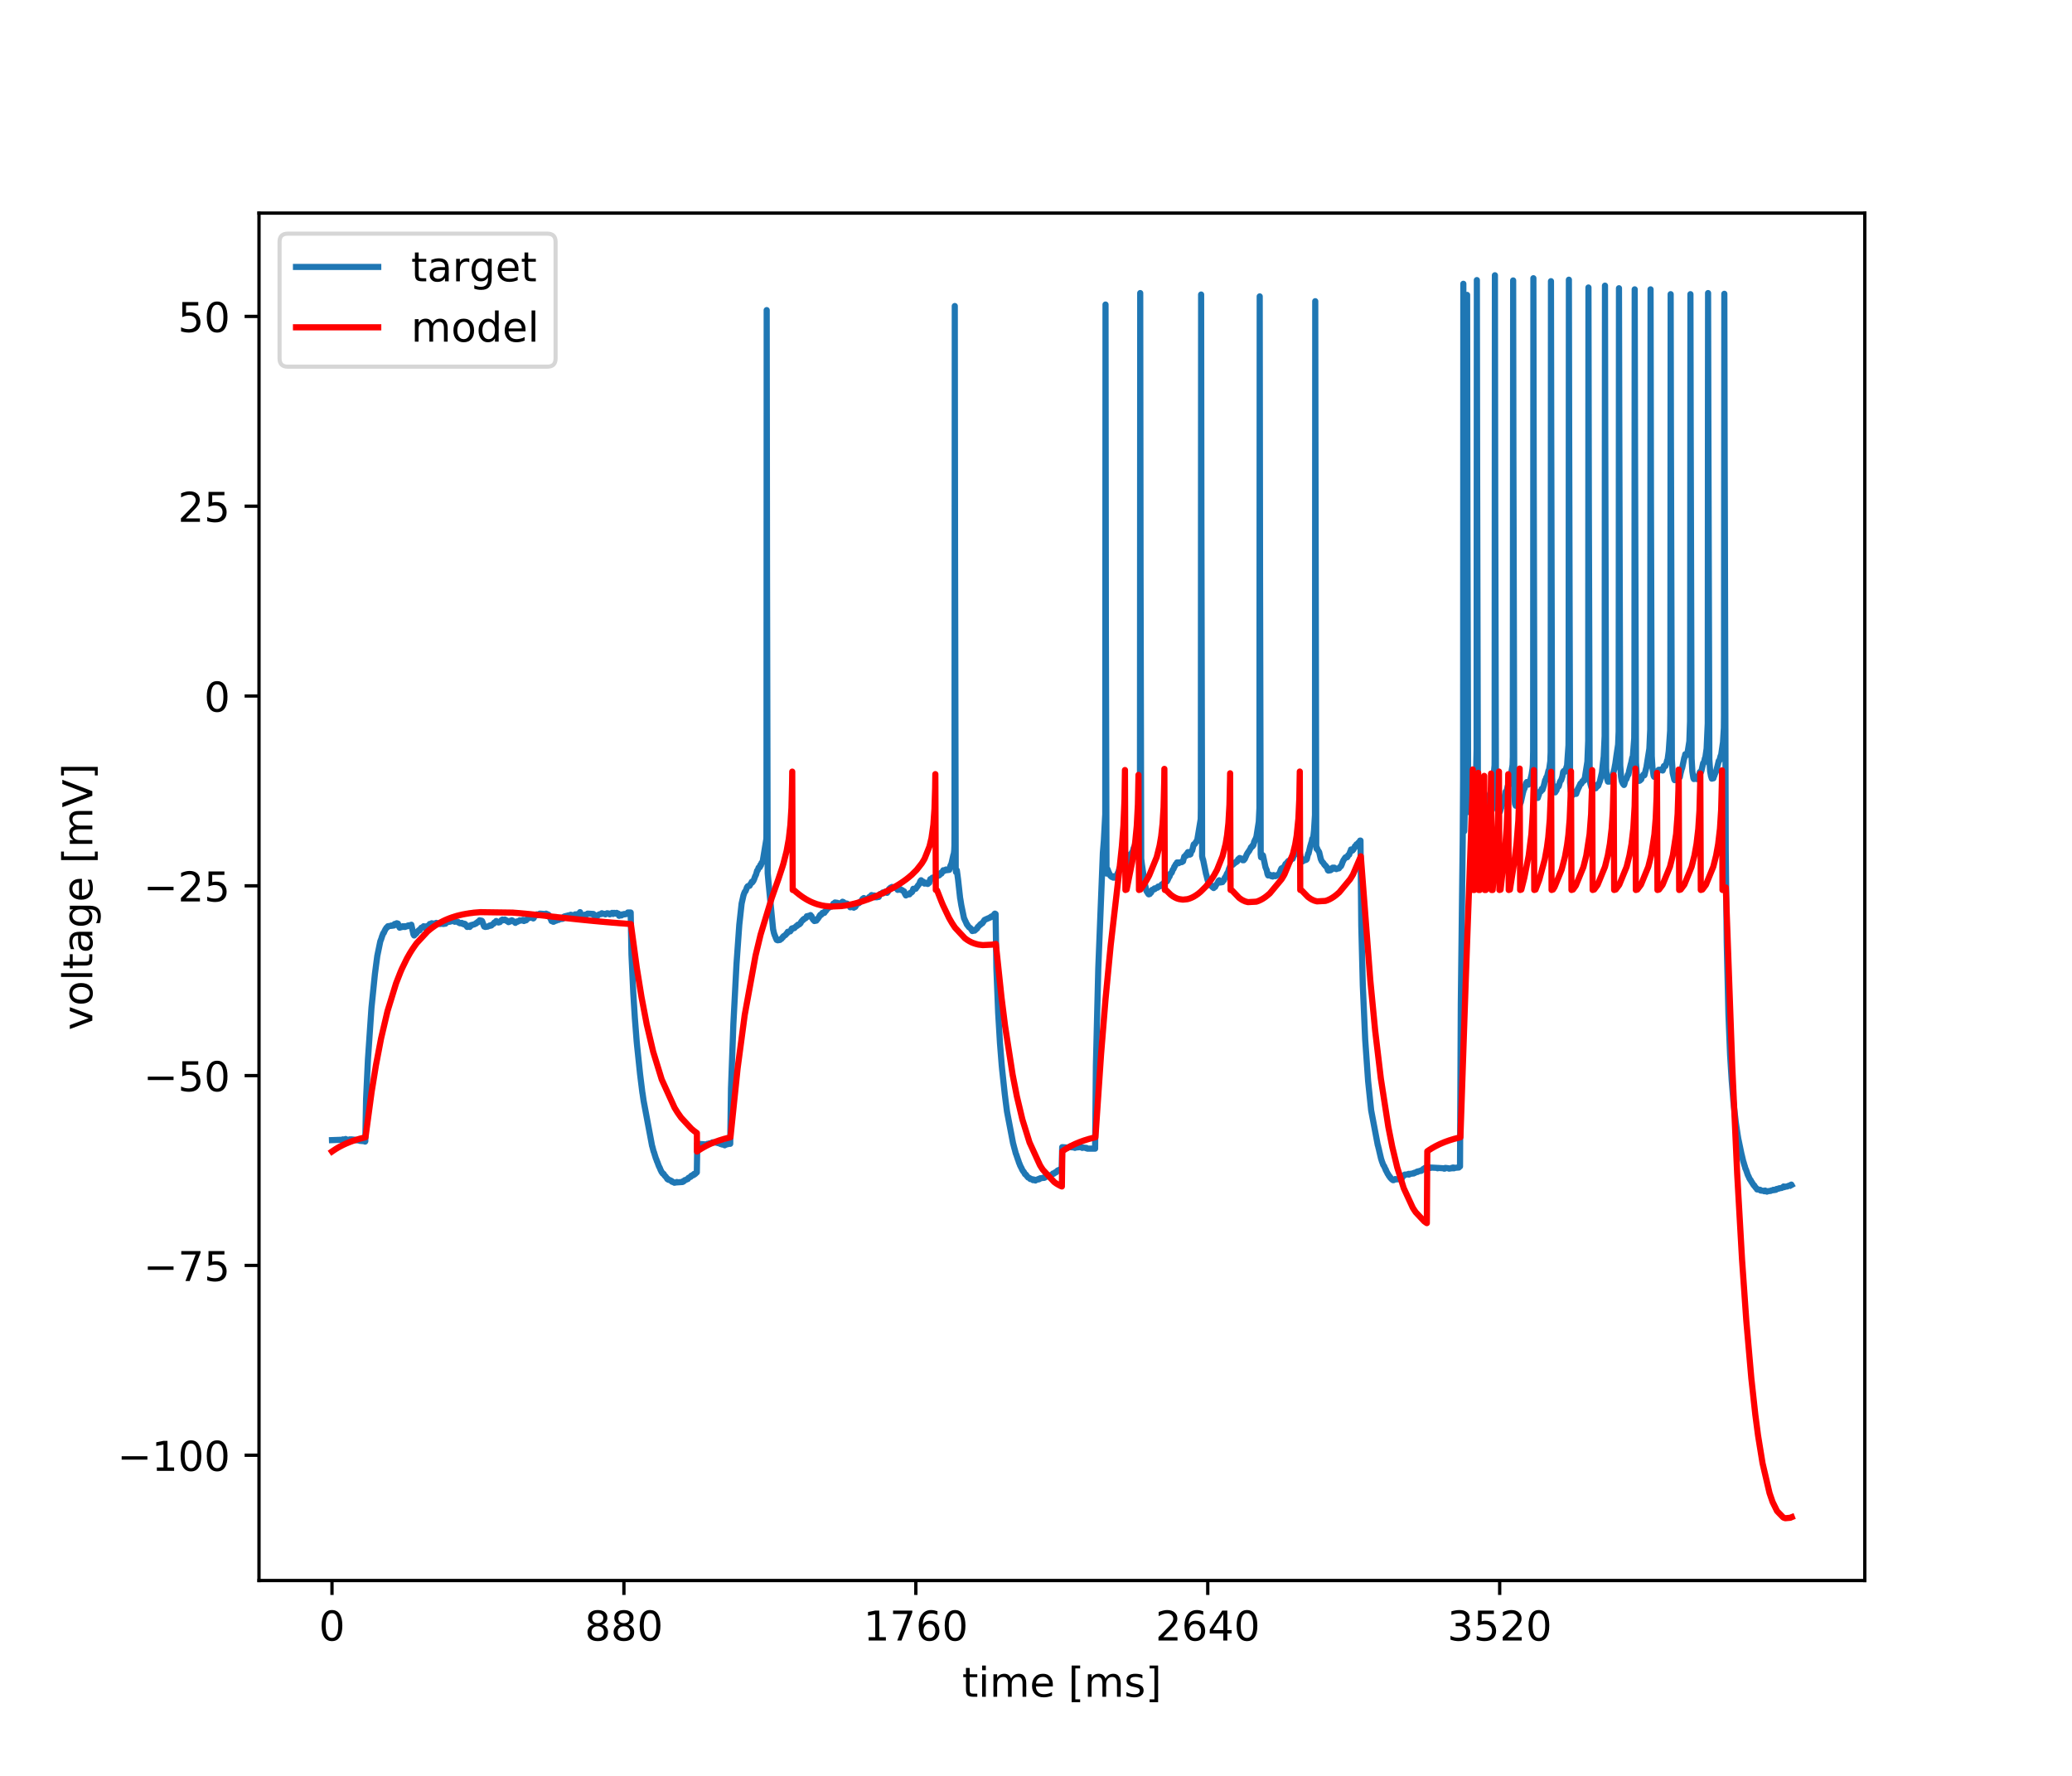 <?xml version="1.0" encoding="utf-8" standalone="no"?>
<!DOCTYPE svg PUBLIC "-//W3C//DTD SVG 1.1//EN"
  "http://www.w3.org/Graphics/SVG/1.1/DTD/svg11.dtd">
<!-- Created with matplotlib (https://matplotlib.org/) -->
<svg height="432pt" version="1.1" viewBox="0 0 504 432" width="504pt" xmlns="http://www.w3.org/2000/svg" xmlns:xlink="http://www.w3.org/1999/xlink">
 <defs>
  <style type="text/css">
*{stroke-linecap:butt;stroke-linejoin:round;}
  </style>
 </defs>
 <g id="figure_1">
  <g id="patch_1">
   <path d="M 0 432 
L 504 432 
L 504 0 
L 0 0 
z
" style="fill:#ffffff;"/>
  </g>
  <g id="axes_1">
   <g id="patch_2">
    <path d="M 63 384.48 
L 453.6 384.48 
L 453.6 51.84 
L 63 51.84 
z
" style="fill:#ffffff;"/>
   </g>
   <g id="matplotlib.axis_1">
    <g id="xtick_1">
     <g id="line2d_1">
      <defs>
       <path d="M 0 0 
L 0 3.5 
" id="mb798ee065a" style="stroke:#000000;stroke-width:0.8;"/>
      </defs>
      <g>
       <use style="stroke:#000000;stroke-width:0.8;" x="80.755" xlink:href="#mb798ee065a" y="384.48"/>
      </g>
     </g>
     <g id="text_1">
      <!-- 0 -->
      <defs>
       <path d="M 31.781 66.406 
Q 24.172 66.406 20.328 58.906 
Q 16.5 51.422 16.5 36.375 
Q 16.5 21.391 20.328 13.891 
Q 24.172 6.391 31.781 6.391 
Q 39.453 6.391 43.281 13.891 
Q 47.125 21.391 47.125 36.375 
Q 47.125 51.422 43.281 58.906 
Q 39.453 66.406 31.781 66.406 
z
M 31.781 74.219 
Q 44.047 74.219 50.516 64.516 
Q 56.984 54.828 56.984 36.375 
Q 56.984 17.969 50.516 8.266 
Q 44.047 -1.422 31.781 -1.422 
Q 19.531 -1.422 13.062 8.266 
Q 6.594 17.969 6.594 36.375 
Q 6.594 54.828 13.062 64.516 
Q 19.531 74.219 31.781 74.219 
z
" id="DejaVuSans-48"/>
      </defs>
      <g transform="translate(77.573 399.078)scale(0.1 -0.1)">
       <use xlink:href="#DejaVuSans-48"/>
      </g>
     </g>
    </g>
    <g id="xtick_2">
     <g id="line2d_2">
      <g>
       <use style="stroke:#000000;stroke-width:0.8;" x="151.763" xlink:href="#mb798ee065a" y="384.48"/>
      </g>
     </g>
     <g id="text_2">
      <!-- 880 -->
      <defs>
       <path d="M 31.781 34.625 
Q 24.75 34.625 20.719 30.859 
Q 16.703 27.094 16.703 20.516 
Q 16.703 13.922 20.719 10.156 
Q 24.75 6.391 31.781 6.391 
Q 38.812 6.391 42.859 10.172 
Q 46.922 13.969 46.922 20.516 
Q 46.922 27.094 42.891 30.859 
Q 38.875 34.625 31.781 34.625 
z
M 21.922 38.812 
Q 15.578 40.375 12.031 44.719 
Q 8.5 49.078 8.5 55.328 
Q 8.5 64.062 14.719 69.141 
Q 20.953 74.219 31.781 74.219 
Q 42.672 74.219 48.875 69.141 
Q 55.078 64.062 55.078 55.328 
Q 55.078 49.078 51.531 44.719 
Q 48 40.375 41.703 38.812 
Q 48.828 37.156 52.797 32.312 
Q 56.781 27.484 56.781 20.516 
Q 56.781 9.906 50.312 4.234 
Q 43.844 -1.422 31.781 -1.422 
Q 19.734 -1.422 13.25 4.234 
Q 6.781 9.906 6.781 20.516 
Q 6.781 27.484 10.781 32.312 
Q 14.797 37.156 21.922 38.812 
z
M 18.312 54.391 
Q 18.312 48.734 21.844 45.562 
Q 25.391 42.391 31.781 42.391 
Q 38.141 42.391 41.719 45.562 
Q 45.312 48.734 45.312 54.391 
Q 45.312 60.062 41.719 63.234 
Q 38.141 66.406 31.781 66.406 
Q 25.391 66.406 21.844 63.234 
Q 18.312 60.062 18.312 54.391 
z
" id="DejaVuSans-56"/>
      </defs>
      <g transform="translate(142.219 399.078)scale(0.1 -0.1)">
       <use xlink:href="#DejaVuSans-56"/>
       <use x="63.623" xlink:href="#DejaVuSans-56"/>
       <use x="127.246" xlink:href="#DejaVuSans-48"/>
      </g>
     </g>
    </g>
    <g id="xtick_3">
     <g id="line2d_3">
      <g>
       <use style="stroke:#000000;stroke-width:0.8;" x="222.772" xlink:href="#mb798ee065a" y="384.48"/>
      </g>
     </g>
     <g id="text_3">
      <!-- 1760 -->
      <defs>
       <path d="M 12.406 8.297 
L 28.516 8.297 
L 28.516 63.922 
L 10.984 60.406 
L 10.984 69.391 
L 28.422 72.906 
L 38.281 72.906 
L 38.281 8.297 
L 54.391 8.297 
L 54.391 0 
L 12.406 0 
z
" id="DejaVuSans-49"/>
       <path d="M 8.203 72.906 
L 55.078 72.906 
L 55.078 68.703 
L 28.609 0 
L 18.312 0 
L 43.219 64.594 
L 8.203 64.594 
z
" id="DejaVuSans-55"/>
       <path d="M 33.016 40.375 
Q 26.375 40.375 22.484 35.828 
Q 18.609 31.297 18.609 23.391 
Q 18.609 15.531 22.484 10.953 
Q 26.375 6.391 33.016 6.391 
Q 39.656 6.391 43.531 10.953 
Q 47.406 15.531 47.406 23.391 
Q 47.406 31.297 43.531 35.828 
Q 39.656 40.375 33.016 40.375 
z
M 52.594 71.297 
L 52.594 62.312 
Q 48.875 64.062 45.094 64.984 
Q 41.312 65.922 37.594 65.922 
Q 27.828 65.922 22.672 59.328 
Q 17.531 52.734 16.797 39.406 
Q 19.672 43.656 24.016 45.922 
Q 28.375 48.188 33.594 48.188 
Q 44.578 48.188 50.953 41.516 
Q 57.328 34.859 57.328 23.391 
Q 57.328 12.156 50.688 5.359 
Q 44.047 -1.422 33.016 -1.422 
Q 20.359 -1.422 13.672 8.266 
Q 6.984 17.969 6.984 36.375 
Q 6.984 53.656 15.188 63.938 
Q 23.391 74.219 37.203 74.219 
Q 40.922 74.219 44.703 73.484 
Q 48.484 72.75 52.594 71.297 
z
" id="DejaVuSans-54"/>
      </defs>
      <g transform="translate(210.047 399.078)scale(0.1 -0.1)">
       <use xlink:href="#DejaVuSans-49"/>
       <use x="63.623" xlink:href="#DejaVuSans-55"/>
       <use x="127.246" xlink:href="#DejaVuSans-54"/>
       <use x="190.869" xlink:href="#DejaVuSans-48"/>
      </g>
     </g>
    </g>
    <g id="xtick_4">
     <g id="line2d_4">
      <g>
       <use style="stroke:#000000;stroke-width:0.8;" x="293.78" xlink:href="#mb798ee065a" y="384.48"/>
      </g>
     </g>
     <g id="text_4">
      <!-- 2640 -->
      <defs>
       <path d="M 19.188 8.297 
L 53.609 8.297 
L 53.609 0 
L 7.328 0 
L 7.328 8.297 
Q 12.938 14.109 22.625 23.891 
Q 32.328 33.688 34.812 36.531 
Q 39.547 41.844 41.422 45.531 
Q 43.312 49.219 43.312 52.781 
Q 43.312 58.594 39.234 62.25 
Q 35.156 65.922 28.609 65.922 
Q 23.969 65.922 18.812 64.312 
Q 13.672 62.703 7.812 59.422 
L 7.812 69.391 
Q 13.766 71.781 18.938 73 
Q 24.125 74.219 28.422 74.219 
Q 39.75 74.219 46.484 68.547 
Q 53.219 62.891 53.219 53.422 
Q 53.219 48.922 51.531 44.891 
Q 49.859 40.875 45.406 35.406 
Q 44.188 33.984 37.641 27.219 
Q 31.109 20.453 19.188 8.297 
z
" id="DejaVuSans-50"/>
       <path d="M 37.797 64.312 
L 12.891 25.391 
L 37.797 25.391 
z
M 35.203 72.906 
L 47.609 72.906 
L 47.609 25.391 
L 58.016 25.391 
L 58.016 17.188 
L 47.609 17.188 
L 47.609 0 
L 37.797 0 
L 37.797 17.188 
L 4.891 17.188 
L 4.891 26.703 
z
" id="DejaVuSans-52"/>
      </defs>
      <g transform="translate(281.055 399.078)scale(0.1 -0.1)">
       <use xlink:href="#DejaVuSans-50"/>
       <use x="63.623" xlink:href="#DejaVuSans-54"/>
       <use x="127.246" xlink:href="#DejaVuSans-52"/>
       <use x="190.869" xlink:href="#DejaVuSans-48"/>
      </g>
     </g>
    </g>
    <g id="xtick_5">
     <g id="line2d_5">
      <g>
       <use style="stroke:#000000;stroke-width:0.8;" x="364.789" xlink:href="#mb798ee065a" y="384.48"/>
      </g>
     </g>
     <g id="text_5">
      <!-- 3520 -->
      <defs>
       <path d="M 40.578 39.312 
Q 47.656 37.797 51.625 33 
Q 55.609 28.219 55.609 21.188 
Q 55.609 10.406 48.188 4.484 
Q 40.766 -1.422 27.094 -1.422 
Q 22.516 -1.422 17.656 -0.516 
Q 12.797 0.391 7.625 2.203 
L 7.625 11.719 
Q 11.719 9.328 16.594 8.109 
Q 21.484 6.891 26.812 6.891 
Q 36.078 6.891 40.938 10.547 
Q 45.797 14.203 45.797 21.188 
Q 45.797 27.641 41.281 31.266 
Q 36.766 34.906 28.719 34.906 
L 20.219 34.906 
L 20.219 43.016 
L 29.109 43.016 
Q 36.375 43.016 40.234 45.922 
Q 44.094 48.828 44.094 54.297 
Q 44.094 59.906 40.109 62.906 
Q 36.141 65.922 28.719 65.922 
Q 24.656 65.922 20.016 65.031 
Q 15.375 64.156 9.812 62.312 
L 9.812 71.094 
Q 15.438 72.656 20.344 73.438 
Q 25.25 74.219 29.594 74.219 
Q 40.828 74.219 47.359 69.109 
Q 53.906 64.016 53.906 55.328 
Q 53.906 49.266 50.438 45.094 
Q 46.969 40.922 40.578 39.312 
z
" id="DejaVuSans-51"/>
       <path d="M 10.797 72.906 
L 49.516 72.906 
L 49.516 64.594 
L 19.828 64.594 
L 19.828 46.734 
Q 21.969 47.469 24.109 47.828 
Q 26.266 48.188 28.422 48.188 
Q 40.625 48.188 47.75 41.5 
Q 54.891 34.812 54.891 23.391 
Q 54.891 11.625 47.562 5.094 
Q 40.234 -1.422 26.906 -1.422 
Q 22.312 -1.422 17.547 -0.641 
Q 12.797 0.141 7.719 1.703 
L 7.719 11.625 
Q 12.109 9.234 16.797 8.062 
Q 21.484 6.891 26.703 6.891 
Q 35.156 6.891 40.078 11.328 
Q 45.016 15.766 45.016 23.391 
Q 45.016 31 40.078 35.438 
Q 35.156 39.891 26.703 39.891 
Q 22.75 39.891 18.812 39.016 
Q 14.891 38.141 10.797 36.281 
z
" id="DejaVuSans-53"/>
      </defs>
      <g transform="translate(352.064 399.078)scale(0.1 -0.1)">
       <use xlink:href="#DejaVuSans-51"/>
       <use x="63.623" xlink:href="#DejaVuSans-53"/>
       <use x="127.246" xlink:href="#DejaVuSans-50"/>
       <use x="190.869" xlink:href="#DejaVuSans-48"/>
      </g>
     </g>
    </g>
    <g id="text_6">
     <!-- time [ms] -->
     <defs>
      <path d="M 18.312 70.219 
L 18.312 54.688 
L 36.812 54.688 
L 36.812 47.703 
L 18.312 47.703 
L 18.312 18.016 
Q 18.312 11.328 20.141 9.422 
Q 21.969 7.516 27.594 7.516 
L 36.812 7.516 
L 36.812 0 
L 27.594 0 
Q 17.188 0 13.234 3.875 
Q 9.281 7.766 9.281 18.016 
L 9.281 47.703 
L 2.688 47.703 
L 2.688 54.688 
L 9.281 54.688 
L 9.281 70.219 
z
" id="DejaVuSans-116"/>
      <path d="M 9.422 54.688 
L 18.406 54.688 
L 18.406 0 
L 9.422 0 
z
M 9.422 75.984 
L 18.406 75.984 
L 18.406 64.594 
L 9.422 64.594 
z
" id="DejaVuSans-105"/>
      <path d="M 52 44.188 
Q 55.375 50.25 60.062 53.125 
Q 64.75 56 71.094 56 
Q 79.641 56 84.281 50.016 
Q 88.922 44.047 88.922 33.016 
L 88.922 0 
L 79.891 0 
L 79.891 32.719 
Q 79.891 40.578 77.094 44.375 
Q 74.312 48.188 68.609 48.188 
Q 61.625 48.188 57.562 43.547 
Q 53.516 38.922 53.516 30.906 
L 53.516 0 
L 44.484 0 
L 44.484 32.719 
Q 44.484 40.625 41.703 44.406 
Q 38.922 48.188 33.109 48.188 
Q 26.219 48.188 22.156 43.531 
Q 18.109 38.875 18.109 30.906 
L 18.109 0 
L 9.078 0 
L 9.078 54.688 
L 18.109 54.688 
L 18.109 46.188 
Q 21.188 51.219 25.484 53.609 
Q 29.781 56 35.688 56 
Q 41.656 56 45.828 52.969 
Q 50 49.953 52 44.188 
z
" id="DejaVuSans-109"/>
      <path d="M 56.203 29.594 
L 56.203 25.203 
L 14.891 25.203 
Q 15.484 15.922 20.484 11.062 
Q 25.484 6.203 34.422 6.203 
Q 39.594 6.203 44.453 7.469 
Q 49.312 8.734 54.109 11.281 
L 54.109 2.781 
Q 49.266 0.734 44.188 -0.344 
Q 39.109 -1.422 33.891 -1.422 
Q 20.797 -1.422 13.156 6.188 
Q 5.516 13.812 5.516 26.812 
Q 5.516 40.234 12.766 48.109 
Q 20.016 56 32.328 56 
Q 43.359 56 49.781 48.891 
Q 56.203 41.797 56.203 29.594 
z
M 47.219 32.234 
Q 47.125 39.594 43.094 43.984 
Q 39.062 48.391 32.422 48.391 
Q 24.906 48.391 20.391 44.141 
Q 15.875 39.891 15.188 32.172 
z
" id="DejaVuSans-101"/>
      <path id="DejaVuSans-32"/>
      <path d="M 8.594 75.984 
L 29.297 75.984 
L 29.297 69 
L 17.578 69 
L 17.578 -6.203 
L 29.297 -6.203 
L 29.297 -13.188 
L 8.594 -13.188 
z
" id="DejaVuSans-91"/>
      <path d="M 44.281 53.078 
L 44.281 44.578 
Q 40.484 46.531 36.375 47.5 
Q 32.281 48.484 27.875 48.484 
Q 21.188 48.484 17.844 46.438 
Q 14.5 44.391 14.5 40.281 
Q 14.5 37.156 16.891 35.375 
Q 19.281 33.594 26.516 31.984 
L 29.594 31.297 
Q 39.156 29.25 43.188 25.516 
Q 47.219 21.781 47.219 15.094 
Q 47.219 7.469 41.188 3.016 
Q 35.156 -1.422 24.609 -1.422 
Q 20.219 -1.422 15.453 -0.562 
Q 10.688 0.297 5.422 2 
L 5.422 11.281 
Q 10.406 8.688 15.234 7.391 
Q 20.062 6.109 24.812 6.109 
Q 31.156 6.109 34.562 8.281 
Q 37.984 10.453 37.984 14.406 
Q 37.984 18.062 35.516 20.016 
Q 33.062 21.969 24.703 23.781 
L 21.578 24.516 
Q 13.234 26.266 9.516 29.906 
Q 5.812 33.547 5.812 39.891 
Q 5.812 47.609 11.281 51.797 
Q 16.75 56 26.812 56 
Q 31.781 56 36.172 55.266 
Q 40.578 54.547 44.281 53.078 
z
" id="DejaVuSans-115"/>
      <path d="M 30.422 75.984 
L 30.422 -13.188 
L 9.719 -13.188 
L 9.719 -6.203 
L 21.391 -6.203 
L 21.391 69 
L 9.719 69 
L 9.719 75.984 
z
" id="DejaVuSans-93"/>
     </defs>
     <g transform="translate(234.038 412.757)scale(0.1 -0.1)">
      <use xlink:href="#DejaVuSans-116"/>
      <use x="39.209" xlink:href="#DejaVuSans-105"/>
      <use x="66.992" xlink:href="#DejaVuSans-109"/>
      <use x="164.404" xlink:href="#DejaVuSans-101"/>
      <use x="225.928" xlink:href="#DejaVuSans-32"/>
      <use x="257.715" xlink:href="#DejaVuSans-91"/>
      <use x="296.729" xlink:href="#DejaVuSans-109"/>
      <use x="394.141" xlink:href="#DejaVuSans-115"/>
      <use x="446.24" xlink:href="#DejaVuSans-93"/>
     </g>
    </g>
   </g>
   <g id="matplotlib.axis_2">
    <g id="ytick_1">
     <g id="line2d_6">
      <defs>
       <path d="M 0 0 
L -3.5 0 
" id="m5e334911b3" style="stroke:#000000;stroke-width:0.8;"/>
      </defs>
      <g>
       <use style="stroke:#000000;stroke-width:0.8;" x="63" xlink:href="#m5e334911b3" y="353.994"/>
      </g>
     </g>
     <g id="text_7">
      <!-- −100 -->
      <defs>
       <path d="M 10.594 35.5 
L 73.188 35.5 
L 73.188 27.203 
L 10.594 27.203 
z
" id="DejaVuSans-8722"/>
      </defs>
      <g transform="translate(28.533 357.794)scale(0.1 -0.1)">
       <use xlink:href="#DejaVuSans-8722"/>
       <use x="83.789" xlink:href="#DejaVuSans-49"/>
       <use x="147.412" xlink:href="#DejaVuSans-48"/>
       <use x="211.035" xlink:href="#DejaVuSans-48"/>
      </g>
     </g>
    </g>
    <g id="ytick_2">
     <g id="line2d_7">
      <g>
       <use style="stroke:#000000;stroke-width:0.8;" x="63" xlink:href="#m5e334911b3" y="307.824"/>
      </g>
     </g>
     <g id="text_8">
      <!-- −75 -->
      <g transform="translate(34.895 311.623)scale(0.1 -0.1)">
       <use xlink:href="#DejaVuSans-8722"/>
       <use x="83.789" xlink:href="#DejaVuSans-55"/>
       <use x="147.412" xlink:href="#DejaVuSans-53"/>
      </g>
     </g>
    </g>
    <g id="ytick_3">
     <g id="line2d_8">
      <g>
       <use style="stroke:#000000;stroke-width:0.8;" x="63" xlink:href="#m5e334911b3" y="261.653"/>
      </g>
     </g>
     <g id="text_9">
      <!-- −50 -->
      <g transform="translate(34.895 265.452)scale(0.1 -0.1)">
       <use xlink:href="#DejaVuSans-8722"/>
       <use x="83.789" xlink:href="#DejaVuSans-53"/>
       <use x="147.412" xlink:href="#DejaVuSans-48"/>
      </g>
     </g>
    </g>
    <g id="ytick_4">
     <g id="line2d_9">
      <g>
       <use style="stroke:#000000;stroke-width:0.8;" x="63" xlink:href="#m5e334911b3" y="215.482"/>
      </g>
     </g>
     <g id="text_10">
      <!-- −25 -->
      <g transform="translate(34.895 219.281)scale(0.1 -0.1)">
       <use xlink:href="#DejaVuSans-8722"/>
       <use x="83.789" xlink:href="#DejaVuSans-50"/>
       <use x="147.412" xlink:href="#DejaVuSans-53"/>
      </g>
     </g>
    </g>
    <g id="ytick_5">
     <g id="line2d_10">
      <g>
       <use style="stroke:#000000;stroke-width:0.8;" x="63" xlink:href="#m5e334911b3" y="169.311"/>
      </g>
     </g>
     <g id="text_11">
      <!-- 0 -->
      <g transform="translate(49.638 173.11)scale(0.1 -0.1)">
       <use xlink:href="#DejaVuSans-48"/>
      </g>
     </g>
    </g>
    <g id="ytick_6">
     <g id="line2d_11">
      <g>
       <use style="stroke:#000000;stroke-width:0.8;" x="63" xlink:href="#m5e334911b3" y="123.14"/>
      </g>
     </g>
     <g id="text_12">
      <!-- 25 -->
      <g transform="translate(43.275 126.94)scale(0.1 -0.1)">
       <use xlink:href="#DejaVuSans-50"/>
       <use x="63.623" xlink:href="#DejaVuSans-53"/>
      </g>
     </g>
    </g>
    <g id="ytick_7">
     <g id="line2d_12">
      <g>
       <use style="stroke:#000000;stroke-width:0.8;" x="63" xlink:href="#m5e334911b3" y="76.97"/>
      </g>
     </g>
     <g id="text_13">
      <!-- 50 -->
      <g transform="translate(43.275 80.769)scale(0.1 -0.1)">
       <use xlink:href="#DejaVuSans-53"/>
       <use x="63.623" xlink:href="#DejaVuSans-48"/>
      </g>
     </g>
    </g>
    <g id="text_14">
     <!-- voltage [mV] -->
     <defs>
      <path d="M 2.984 54.688 
L 12.5 54.688 
L 29.594 8.797 
L 46.688 54.688 
L 56.203 54.688 
L 35.688 0 
L 23.484 0 
z
" id="DejaVuSans-118"/>
      <path d="M 30.609 48.391 
Q 23.391 48.391 19.188 42.75 
Q 14.984 37.109 14.984 27.297 
Q 14.984 17.484 19.156 11.844 
Q 23.344 6.203 30.609 6.203 
Q 37.797 6.203 41.984 11.859 
Q 46.188 17.531 46.188 27.297 
Q 46.188 37.016 41.984 42.703 
Q 37.797 48.391 30.609 48.391 
z
M 30.609 56 
Q 42.328 56 49.016 48.375 
Q 55.719 40.766 55.719 27.297 
Q 55.719 13.875 49.016 6.219 
Q 42.328 -1.422 30.609 -1.422 
Q 18.844 -1.422 12.172 6.219 
Q 5.516 13.875 5.516 27.297 
Q 5.516 40.766 12.172 48.375 
Q 18.844 56 30.609 56 
z
" id="DejaVuSans-111"/>
      <path d="M 9.422 75.984 
L 18.406 75.984 
L 18.406 0 
L 9.422 0 
z
" id="DejaVuSans-108"/>
      <path d="M 34.281 27.484 
Q 23.391 27.484 19.188 25 
Q 14.984 22.516 14.984 16.5 
Q 14.984 11.719 18.141 8.906 
Q 21.297 6.109 26.703 6.109 
Q 34.188 6.109 38.703 11.406 
Q 43.219 16.703 43.219 25.484 
L 43.219 27.484 
z
M 52.203 31.203 
L 52.203 0 
L 43.219 0 
L 43.219 8.297 
Q 40.141 3.328 35.547 0.953 
Q 30.953 -1.422 24.312 -1.422 
Q 15.922 -1.422 10.953 3.297 
Q 6 8.016 6 15.922 
Q 6 25.141 12.172 29.828 
Q 18.359 34.516 30.609 34.516 
L 43.219 34.516 
L 43.219 35.406 
Q 43.219 41.609 39.141 45 
Q 35.062 48.391 27.688 48.391 
Q 23 48.391 18.547 47.266 
Q 14.109 46.141 10.016 43.891 
L 10.016 52.203 
Q 14.938 54.109 19.578 55.047 
Q 24.219 56 28.609 56 
Q 40.484 56 46.344 49.844 
Q 52.203 43.703 52.203 31.203 
z
" id="DejaVuSans-97"/>
      <path d="M 45.406 27.984 
Q 45.406 37.75 41.375 43.109 
Q 37.359 48.484 30.078 48.484 
Q 22.859 48.484 18.828 43.109 
Q 14.797 37.75 14.797 27.984 
Q 14.797 18.266 18.828 12.891 
Q 22.859 7.516 30.078 7.516 
Q 37.359 7.516 41.375 12.891 
Q 45.406 18.266 45.406 27.984 
z
M 54.391 6.781 
Q 54.391 -7.172 48.188 -13.984 
Q 42 -20.797 29.203 -20.797 
Q 24.469 -20.797 20.266 -20.094 
Q 16.062 -19.391 12.109 -17.922 
L 12.109 -9.188 
Q 16.062 -11.328 19.922 -12.344 
Q 23.781 -13.375 27.781 -13.375 
Q 36.625 -13.375 41.016 -8.766 
Q 45.406 -4.156 45.406 5.172 
L 45.406 9.625 
Q 42.625 4.781 38.281 2.391 
Q 33.938 0 27.875 0 
Q 17.828 0 11.672 7.656 
Q 5.516 15.328 5.516 27.984 
Q 5.516 40.672 11.672 48.328 
Q 17.828 56 27.875 56 
Q 33.938 56 38.281 53.609 
Q 42.625 51.219 45.406 46.391 
L 45.406 54.688 
L 54.391 54.688 
z
" id="DejaVuSans-103"/>
      <path d="M 28.609 0 
L 0.781 72.906 
L 11.078 72.906 
L 34.188 11.531 
L 57.328 72.906 
L 67.578 72.906 
L 39.797 0 
z
" id="DejaVuSans-86"/>
     </defs>
     <g transform="translate(22.453 250.624)rotate(-90)scale(0.1 -0.1)">
      <use xlink:href="#DejaVuSans-118"/>
      <use x="59.18" xlink:href="#DejaVuSans-111"/>
      <use x="120.361" xlink:href="#DejaVuSans-108"/>
      <use x="148.145" xlink:href="#DejaVuSans-116"/>
      <use x="187.354" xlink:href="#DejaVuSans-97"/>
      <use x="248.633" xlink:href="#DejaVuSans-103"/>
      <use x="312.109" xlink:href="#DejaVuSans-101"/>
      <use x="373.633" xlink:href="#DejaVuSans-32"/>
      <use x="405.42" xlink:href="#DejaVuSans-91"/>
      <use x="444.434" xlink:href="#DejaVuSans-109"/>
      <use x="541.846" xlink:href="#DejaVuSans-86"/>
      <use x="610.254" xlink:href="#DejaVuSans-93"/>
     </g>
    </g>
   </g>
   <g id="line2d_13">
    <path clip-path="url(#p5b76aa8438)" d="M 80.755 277.344 
L 83.385 277.253 
L 83.417 277.163 
L 83.466 277.344 
L 83.482 277.253 
L 83.966 277.163 
L 84.063 277.073 
L 84.176 277.163 
L 84.547 277.253 
L 84.66 277.344 
L 84.967 277.253 
L 85.08 277.163 
L 85.338 277.253 
L 85.354 277.344 
L 85.402 277.163 
L 85.419 277.163 
L 86.322 277.253 
L 86.435 277.344 
L 87.42 277.434 
L 87.533 277.524 
L 87.581 277.434 
L 87.629 277.524 
L 88.695 277.614 
L 88.808 277.704 
L 88.856 277.614 
L 89.05 267.334 
L 89.502 257.685 
L 90.357 245.15 
L 91.196 236.944 
L 91.454 234.96 
L 91.777 232.526 
L 92.503 229.009 
L 92.536 228.918 
L 92.713 228.468 
L 92.745 228.377 
L 92.971 227.656 
L 93.02 227.566 
L 93.213 227.025 
L 93.359 226.935 
L 93.536 226.484 
L 93.601 226.393 
L 93.762 226.033 
L 93.859 225.943 
L 94.004 225.672 
L 94.214 225.582 
L 94.359 225.311 
L 95.134 225.221 
L 95.182 225.131 
L 95.231 225.221 
L 95.844 225.131 
L 95.989 224.77 
L 96.054 224.86 
L 96.086 224.77 
L 96.393 224.68 
L 96.506 224.59 
L 96.796 224.68 
L 97.006 225.311 
L 97.07 225.402 
L 97.216 225.672 
L 97.393 225.582 
L 97.425 225.492 
L 97.49 225.582 
L 97.845 225.492 
L 97.974 225.311 
L 98.265 225.402 
L 98.297 225.492 
L 98.345 225.402 
L 98.458 225.311 
L 98.507 225.402 
L 98.539 225.492 
L 98.571 225.311 
L 98.603 225.402 
L 99.12 225.311 
L 99.249 225.131 
L 99.959 225.041 
L 100.056 224.951 
L 100.572 227.295 
L 100.621 227.385 
L 100.734 227.566 
L 100.863 227.385 
L 101.024 227.295 
L 101.153 227.115 
L 101.299 227.025 
L 101.444 226.754 
L 101.557 226.664 
L 101.686 226.484 
L 101.831 226.393 
L 101.847 226.303 
L 101.928 226.393 
L 102.106 226.303 
L 102.267 225.943 
L 102.364 225.852 
L 102.493 225.672 
L 102.993 225.582 
L 103.058 225.311 
L 103.106 225.402 
L 103.251 225.672 
L 103.38 225.492 
L 103.687 225.402 
L 103.784 225.311 
L 103.881 225.402 
L 103.994 225.311 
L 104.091 225.221 
L 104.187 225.131 
L 104.3 225.221 
L 104.381 225.131 
L 104.526 224.77 
L 104.575 224.86 
L 104.623 224.77 
L 104.897 224.68 
L 105.01 224.59 
L 105.236 224.68 
L 105.317 224.77 
L 105.333 224.68 
L 106.108 224.59 
L 106.124 224.5 
L 106.172 224.68 
L 106.205 224.59 
L 106.882 224.68 
L 106.995 224.77 
L 107.705 224.68 
L 107.738 224.59 
L 107.786 224.77 
L 108.383 224.68 
L 108.512 224.5 
L 108.577 224.41 
L 108.69 224.319 
L 109.255 224.229 
L 109.335 224.139 
L 109.352 224.229 
L 109.691 224.139 
L 109.82 223.959 
L 109.916 224.049 
L 110.013 223.959 
L 110.126 224.049 
L 110.53 224.139 
L 110.61 224.229 
L 110.627 224.139 
L 111.369 224.229 
L 111.498 224.41 
L 111.837 224.5 
L 111.853 224.59 
L 111.934 224.5 
L 112.256 224.59 
L 112.321 224.5 
L 112.369 224.68 
L 112.821 224.77 
L 112.837 224.86 
L 112.87 224.68 
L 112.902 224.68 
L 113.144 224.77 
L 113.289 225.041 
L 113.37 225.131 
L 113.499 225.311 
L 113.596 225.402 
L 113.644 225.492 
L 113.693 225.402 
L 113.79 225.311 
L 113.87 225.221 
L 113.886 225.311 
L 114.161 225.402 
L 114.258 225.492 
L 114.387 225.221 
L 114.419 225.311 
L 114.484 225.221 
L 114.58 225.041 
L 114.597 225.131 
L 114.806 225.041 
L 114.919 224.951 
L 115.355 224.86 
L 115.468 224.77 
L 115.759 224.68 
L 115.888 224.5 
L 116.162 224.41 
L 116.259 224.229 
L 116.275 224.319 
L 116.356 224.229 
L 116.469 224.139 
L 116.533 224.049 
L 116.662 223.869 
L 117.017 223.959 
L 117.033 224.049 
L 117.114 223.959 
L 117.259 224.049 
L 117.437 224.5 
L 117.469 224.59 
L 117.663 225.131 
L 117.711 225.221 
L 117.792 225.402 
L 117.824 225.311 
L 117.921 225.402 
L 118.034 225.492 
L 118.647 225.402 
L 118.76 225.311 
L 119.051 225.221 
L 119.131 225.131 
L 119.148 225.221 
L 119.519 225.131 
L 119.648 224.951 
L 119.809 224.86 
L 119.922 224.77 
L 120.1 224.68 
L 120.245 224.41 
L 120.439 224.319 
L 120.552 224.229 
L 120.665 224.139 
L 120.697 224.049 
L 120.745 224.229 
L 121.116 224.319 
L 121.229 224.41 
L 121.601 224.319 
L 121.73 224.139 
L 121.81 224.049 
L 121.939 223.869 
L 122.117 223.778 
L 122.214 223.688 
L 122.343 223.869 
L 122.779 223.778 
L 122.811 223.688 
L 122.875 223.778 
L 122.924 223.869 
L 122.972 223.778 
L 123.134 223.869 
L 123.263 224.049 
L 123.553 224.139 
L 123.682 224.319 
L 123.828 224.049 
L 123.924 224.139 
L 123.941 224.229 
L 124.005 224.049 
L 124.36 223.959 
L 124.473 223.869 
L 124.683 223.959 
L 124.812 224.139 
L 125.216 224.229 
L 125.329 224.41 
L 125.361 224.5 
L 125.441 224.319 
L 125.764 224.229 
L 125.78 224.139 
L 125.861 224.229 
L 126.039 224.139 
L 126.152 224.049 
L 126.329 223.959 
L 126.426 223.869 
L 126.539 223.959 
L 127.136 223.869 
L 127.152 223.778 
L 127.233 223.869 
L 127.249 223.959 
L 127.297 223.778 
L 127.314 223.778 
L 127.394 223.869 
L 127.443 224.049 
L 127.507 223.959 
L 127.523 223.869 
L 127.604 223.959 
L 127.975 223.869 
L 128.104 223.688 
L 128.217 223.598 
L 128.33 223.508 
L 128.411 223.418 
L 128.524 223.327 
L 129.089 223.237 
L 129.137 223.147 
L 129.186 223.237 
L 129.605 223.327 
L 129.718 223.418 
L 129.831 223.327 
L 130.009 222.877 
L 130.138 222.786 
L 130.267 222.606 
L 130.525 222.516 
L 130.541 222.426 
L 130.59 222.606 
L 130.622 222.516 
L 130.67 222.606 
L 130.719 222.516 
L 131.074 222.426 
L 131.138 222.335 
L 131.171 222.426 
L 131.203 222.335 
L 131.316 222.245 
L 132.478 222.335 
L 132.591 222.426 
L 132.768 222.335 
L 132.817 222.245 
L 132.865 222.335 
L 133.269 222.426 
L 133.382 222.516 
L 133.414 222.516 
L 133.559 222.967 
L 133.591 222.877 
L 133.607 223.057 
L 133.624 223.057 
L 133.737 223.147 
L 133.785 223.237 
L 133.93 223.508 
L 133.979 223.598 
L 134.156 224.049 
L 134.269 223.959 
L 134.431 224.049 
L 134.56 224.229 
L 134.624 224.139 
L 134.656 224.229 
L 134.818 224.139 
L 134.931 224.049 
L 135.302 223.959 
L 135.415 223.688 
L 135.431 223.778 
L 135.818 223.688 
L 135.835 223.598 
L 135.867 223.778 
L 135.915 223.688 
L 136.044 223.598 
L 136.06 223.508 
L 136.141 223.598 
L 136.884 223.508 
L 137.029 223.237 
L 137.158 223.147 
L 137.206 222.967 
L 137.255 223.147 
L 137.368 223.057 
L 137.432 222.877 
L 137.465 223.057 
L 137.69 222.967 
L 137.82 222.786 
L 137.916 222.877 
L 138.013 222.967 
L 138.158 222.696 
L 138.707 222.606 
L 138.82 222.516 
L 139.127 222.606 
L 139.24 222.696 
L 139.772 222.606 
L 139.901 222.426 
L 139.998 222.516 
L 140.095 222.426 
L 140.111 222.516 
L 140.192 222.426 
L 140.757 222.335 
L 140.886 222.155 
L 140.967 222.065 
L 141.096 221.885 
L 141.322 222.606 
L 141.402 222.696 
L 141.531 222.877 
L 141.903 222.786 
L 142.016 222.696 
L 142.145 222.606 
L 142.258 222.516 
L 142.806 222.426 
L 142.935 222.245 
L 144.339 222.335 
L 144.469 222.696 
L 144.485 222.606 
L 144.582 222.516 
L 144.727 222.786 
L 145.05 222.877 
L 145.082 222.967 
L 145.146 222.877 
L 145.34 222.786 
L 145.469 222.606 
L 145.647 222.516 
L 145.76 222.426 
L 146.308 222.335 
L 146.389 222.155 
L 146.421 222.245 
L 147.244 222.335 
L 147.26 222.426 
L 147.341 222.335 
L 147.551 222.245 
L 147.664 222.155 
L 148.18 222.245 
L 148.309 222.426 
L 148.374 222.335 
L 148.487 222.245 
L 148.874 222.155 
L 148.89 222.065 
L 148.971 222.155 
L 149.1 222.245 
L 149.116 222.335 
L 149.165 222.155 
L 149.197 222.245 
L 149.294 222.155 
L 149.407 222.065 
L 149.697 222.155 
L 149.81 222.245 
L 149.972 222.245 
L 150.004 222.065 
L 150.085 222.155 
L 150.407 222.245 
L 150.601 222.786 
L 150.746 222.516 
L 151.085 222.606 
L 151.15 222.696 
L 151.182 222.606 
L 151.36 222.516 
L 151.376 222.426 
L 151.456 222.516 
L 151.811 222.426 
L 151.844 222.335 
L 151.908 222.426 
L 152.425 222.335 
L 152.554 222.155 
L 152.651 222.065 
L 152.715 221.975 
L 152.747 222.065 
L 152.764 222.155 
L 152.812 221.975 
L 152.828 221.975 
L 153.409 221.975 
L 153.603 232.255 
L 154.055 241.814 
L 154.426 247.675 
L 154.862 253.266 
L 154.975 254.439 
L 155.685 261.202 
L 155.894 262.915 
L 156.266 265.891 
L 156.282 265.891 
L 156.556 267.785 
L 158.622 278.786 
L 158.67 278.877 
L 158.993 280.139 
L 159.058 280.229 
L 159.3 281.041 
L 159.332 281.131 
L 159.558 281.853 
L 159.622 281.943 
L 159.832 282.574 
L 159.897 282.664 
L 160.09 283.205 
L 160.123 283.295 
L 160.3 283.746 
L 160.349 283.836 
L 160.494 284.107 
L 160.526 284.197 
L 160.704 284.648 
L 160.768 284.738 
L 160.93 285.099 
L 161.043 285.189 
L 161.188 285.46 
L 161.414 285.55 
L 161.559 285.82 
L 161.64 285.91 
L 161.769 286.091 
L 161.898 286.181 
L 162.027 286.361 
L 162.092 286.452 
L 162.221 286.632 
L 162.285 286.722 
L 162.317 286.812 
L 162.382 286.722 
L 162.463 286.812 
L 162.592 286.993 
L 162.995 287.083 
L 163.108 287.173 
L 163.318 287.263 
L 163.431 287.444 
L 163.463 287.353 
L 163.528 287.444 
L 163.641 287.534 
L 163.931 287.624 
L 164.044 287.714 
L 164.545 287.624 
L 164.625 287.534 
L 164.641 287.624 
L 165.997 287.534 
L 166.126 287.353 
L 166.207 287.444 
L 166.223 287.353 
L 166.433 287.263 
L 166.562 287.083 
L 166.901 286.993 
L 167.014 286.902 
L 167.304 286.812 
L 167.449 286.542 
L 167.659 286.452 
L 167.772 286.361 
L 168.014 286.271 
L 168.16 286.001 
L 168.45 285.91 
L 168.563 285.82 
L 168.579 285.91 
L 168.628 285.73 
L 168.644 285.82 
L 168.757 285.73 
L 168.837 285.64 
L 168.853 285.55 
L 168.886 285.73 
L 168.934 285.64 
L 169.128 285.55 
L 169.257 285.369 
L 169.418 285.279 
L 169.499 285.189 
L 169.612 278.155 
L 169.709 278.245 
L 169.725 278.336 
L 169.806 278.245 
L 170.951 278.336 
L 170.968 278.426 
L 171.048 278.336 
L 171.791 278.426 
L 171.823 278.516 
L 171.887 278.426 
L 171.952 278.336 
L 172.049 278.245 
L 172.162 278.336 
L 172.388 278.245 
L 172.501 278.155 
L 173.162 278.065 
L 173.292 277.885 
L 174.518 277.975 
L 174.583 278.065 
L 174.615 277.975 
L 175.018 278.065 
L 175.147 278.245 
L 175.26 278.155 
L 175.39 278.245 
L 175.406 278.336 
L 175.486 278.245 
L 175.615 278.336 
L 175.712 278.426 
L 175.825 278.336 
L 175.938 278.426 
L 176.164 278.516 
L 176.277 278.606 
L 176.39 278.516 
L 176.664 278.426 
L 176.777 278.336 
L 176.939 278.245 
L 176.971 278.155 
L 177.019 278.336 
L 177.036 278.245 
L 177.617 278.245 
L 177.81 264.809 
L 178.391 249.028 
L 179.15 234.509 
L 179.828 224.951 
L 180.392 219.811 
L 180.86 217.736 
L 180.877 217.736 
L 181.022 217.286 
L 181.183 216.925 
L 181.312 216.835 
L 181.474 216.474 
L 181.506 216.384 
L 181.7 215.843 
L 181.764 215.753 
L 181.893 215.572 
L 182.329 215.482 
L 182.474 215.211 
L 182.506 215.121 
L 182.636 214.941 
L 182.716 214.851 
L 182.878 214.49 
L 182.926 214.58 
L 182.975 214.67 
L 183.023 214.58 
L 183.104 214.49 
L 183.233 214.31 
L 183.281 214.22 
L 183.443 213.859 
L 183.475 213.769 
L 183.668 213.228 
L 183.701 213.137 
L 183.846 212.867 
L 183.894 212.777 
L 184.169 211.785 
L 184.314 211.695 
L 184.524 211.063 
L 184.814 210.973 
L 184.927 210.432 
L 184.976 210.612 
L 185.072 210.522 
L 185.25 209.891 
L 185.266 209.981 
L 185.347 209.891 
L 185.492 209.62 
L 185.524 209.53 
L 186.412 204.12 
L 186.428 203.579 
L 186.444 197.988 
L 186.493 75.437 
L 186.573 139.553 
L 186.735 212.416 
L 186.945 214.761 
L 188.058 226.123 
L 188.074 226.123 
L 188.252 226.935 
L 188.462 227.566 
L 188.526 227.656 
L 188.72 228.197 
L 188.768 228.287 
L 188.93 228.648 
L 189.026 228.558 
L 189.155 228.738 
L 189.72 228.648 
L 189.849 228.468 
L 190.091 228.377 
L 190.221 228.197 
L 190.285 228.107 
L 190.414 227.926 
L 190.43 228.017 
L 190.495 227.836 
L 190.592 227.746 
L 190.705 227.656 
L 190.898 227.566 
L 191.011 227.476 
L 191.14 227.385 
L 191.286 227.115 
L 191.463 227.025 
L 191.625 226.664 
L 192.206 226.574 
L 192.335 226.393 
L 192.415 226.303 
L 192.545 225.943 
L 192.561 226.033 
L 192.609 225.943 
L 192.625 225.852 
L 192.706 225.943 
L 192.835 225.852 
L 192.9 225.762 
L 192.932 225.852 
L 193.238 225.762 
L 193.368 225.582 
L 193.513 225.492 
L 193.642 225.311 
L 193.916 225.221 
L 194.062 224.951 
L 194.449 224.86 
L 194.578 224.68 
L 194.723 224.59 
L 194.885 224.229 
L 194.981 224.139 
L 195.111 223.959 
L 195.272 223.869 
L 195.353 223.688 
L 195.385 223.778 
L 195.466 223.688 
L 195.595 223.508 
L 195.885 223.418 
L 195.998 223.327 
L 196.095 223.237 
L 196.256 222.877 
L 196.353 222.967 
L 196.45 222.877 
L 196.547 222.967 
L 196.676 222.786 
L 197.144 222.696 
L 197.16 222.606 
L 197.225 222.786 
L 197.402 222.877 
L 197.58 223.418 
L 197.628 223.327 
L 197.66 223.508 
L 197.725 223.598 
L 197.822 223.778 
L 197.838 223.688 
L 197.951 223.778 
L 198.096 224.049 
L 198.467 223.959 
L 198.483 223.869 
L 198.564 223.959 
L 198.645 223.869 
L 198.79 223.598 
L 198.935 223.508 
L 199.081 223.237 
L 199.193 223.147 
L 199.355 222.786 
L 199.419 222.696 
L 199.549 222.516 
L 199.662 222.606 
L 199.791 222.516 
L 199.92 222.335 
L 199.984 222.245 
L 200.049 222.065 
L 200.097 222.155 
L 200.517 222.065 
L 200.662 221.704 
L 200.71 221.794 
L 200.759 221.704 
L 200.872 221.614 
L 201.001 221.434 
L 201.066 221.344 
L 201.211 221.073 
L 201.372 220.983 
L 201.485 220.893 
L 201.647 220.802 
L 201.776 220.622 
L 202.131 220.532 
L 202.195 220.442 
L 202.227 220.532 
L 202.357 220.442 
L 202.486 220.261 
L 202.55 220.171 
L 202.712 219.811 
L 202.97 219.72 
L 203.099 219.54 
L 203.728 219.63 
L 203.793 219.811 
L 203.841 219.72 
L 204.083 219.811 
L 204.148 219.901 
L 204.18 219.811 
L 204.632 219.72 
L 204.729 219.54 
L 204.745 219.63 
L 204.81 219.54 
L 204.939 219.36 
L 205.019 219.45 
L 205.116 219.54 
L 205.165 219.45 
L 205.197 219.63 
L 205.213 219.54 
L 205.261 219.63 
L 205.358 219.811 
L 205.374 219.72 
L 206.052 219.811 
L 206.198 220.081 
L 206.456 220.171 
L 206.585 220.352 
L 206.666 220.442 
L 206.811 220.712 
L 207.343 220.622 
L 207.359 220.532 
L 207.44 220.622 
L 207.666 220.712 
L 207.682 220.802 
L 207.763 220.712 
L 208.021 220.622 
L 208.15 220.442 
L 208.199 220.352 
L 208.36 219.991 
L 208.473 219.901 
L 208.586 219.811 
L 208.925 219.72 
L 209.054 219.54 
L 209.215 219.45 
L 209.344 219.269 
L 209.538 219.179 
L 209.683 218.909 
L 209.716 218.819 
L 209.845 218.638 
L 210.055 218.548 
L 210.119 218.458 
L 210.151 218.548 
L 210.264 218.638 
L 210.393 218.819 
L 211.055 218.728 
L 211.2 218.458 
L 211.329 218.368 
L 211.459 218.187 
L 211.652 218.097 
L 211.749 218.007 
L 211.781 218.097 
L 211.83 217.917 
L 211.846 218.007 
L 211.991 217.736 
L 212.169 217.827 
L 212.314 218.097 
L 212.411 218.007 
L 212.475 217.827 
L 212.508 217.917 
L 212.556 218.007 
L 212.588 217.917 
L 212.637 217.827 
L 212.685 217.917 
L 212.846 218.278 
L 213.185 218.187 
L 213.218 218.097 
L 213.266 218.278 
L 213.557 218.187 
L 213.653 218.097 
L 213.75 218.187 
L 213.928 217.736 
L 214.025 217.646 
L 214.073 217.466 
L 214.138 217.556 
L 214.283 217.466 
L 214.396 217.376 
L 214.589 217.286 
L 214.719 217.105 
L 214.848 217.195 
L 214.88 217.286 
L 214.928 217.105 
L 215.203 217.015 
L 215.316 216.925 
L 215.493 217.015 
L 215.558 217.105 
L 215.59 217.015 
L 215.751 217.105 
L 215.768 217.195 
L 215.848 217.105 
L 215.945 217.015 
L 216.123 216.564 
L 216.187 216.474 
L 216.3 216.203 
L 216.316 216.294 
L 216.461 216.203 
L 216.607 215.933 
L 216.623 216.023 
L 216.704 215.933 
L 216.929 215.843 
L 216.978 215.753 
L 217.026 215.843 
L 217.042 215.933 
L 217.123 215.843 
L 217.704 215.933 
L 217.817 216.023 
L 218.204 216.023 
L 218.35 216.474 
L 218.656 216.384 
L 218.769 216.294 
L 218.963 216.384 
L 219.027 216.294 
L 219.076 216.474 
L 219.14 216.384 
L 219.173 216.474 
L 219.512 216.564 
L 219.641 216.745 
L 219.915 216.835 
L 220.125 217.466 
L 220.206 217.556 
L 220.351 217.827 
L 220.48 217.646 
L 221.125 217.556 
L 221.142 217.466 
L 221.222 217.556 
L 221.271 217.466 
L 221.416 217.195 
L 221.723 217.105 
L 221.852 216.925 
L 221.9 216.925 
L 222.029 216.564 
L 222.078 216.474 
L 222.158 216.203 
L 222.207 216.294 
L 222.739 216.203 
L 222.868 216.023 
L 222.917 215.933 
L 223.046 215.753 
L 223.143 215.662 
L 223.288 215.392 
L 223.385 215.302 
L 223.514 215.121 
L 223.627 215.031 
L 223.837 214.4 
L 223.982 214.31 
L 224.046 214.129 
L 224.095 214.22 
L 224.256 214.58 
L 224.321 214.49 
L 224.385 214.4 
L 224.418 214.49 
L 224.498 214.58 
L 224.514 214.67 
L 224.579 214.58 
L 224.595 214.49 
L 224.644 214.67 
L 224.66 214.67 
L 224.74 214.761 
L 224.87 214.941 
L 225.128 214.851 
L 225.241 214.761 
L 225.289 214.851 
L 225.305 214.941 
L 225.354 214.761 
L 225.37 214.761 
L 225.547 214.851 
L 225.676 215.031 
L 225.741 214.941 
L 225.854 214.851 
L 226.031 214.761 
L 226.29 213.859 
L 226.661 213.769 
L 226.806 213.498 
L 227.064 213.588 
L 227.097 213.678 
L 227.145 213.588 
L 227.258 213.408 
L 227.371 213.588 
L 227.548 213.137 
L 227.661 213.047 
L 227.678 212.957 
L 227.758 213.047 
L 227.855 213.228 
L 227.871 213.137 
L 228.049 213.047 
L 228.097 212.957 
L 228.146 213.047 
L 228.42 212.957 
L 228.533 212.867 
L 228.565 212.777 
L 228.694 212.596 
L 228.823 212.506 
L 228.872 212.326 
L 228.92 212.416 
L 229.001 212.506 
L 229.017 212.416 
L 229.098 212.326 
L 229.243 212.055 
L 229.308 211.965 
L 229.453 211.695 
L 229.63 211.785 
L 229.646 211.875 
L 229.711 211.695 
L 230.082 211.604 
L 230.098 211.514 
L 230.163 211.695 
L 230.905 211.604 
L 231.18 210.612 
L 231.228 210.522 
L 231.389 210.162 
L 231.438 210.071 
L 231.922 207.907 
L 232.003 207.817 
L 232.116 206.825 
L 232.164 205.653 
L 232.18 202.316 
L 232.245 74.445 
L 232.309 134.322 
L 232.471 211.424 
L 232.535 212.145 
L 232.6 211.965 
L 232.745 211.695 
L 233.035 213.859 
L 233.552 218.548 
L 233.584 218.638 
L 233.826 220.171 
L 234.504 223.418 
L 234.585 223.508 
L 234.762 223.959 
L 234.827 224.049 
L 234.988 224.41 
L 235.021 224.5 
L 235.182 224.86 
L 235.198 224.77 
L 235.23 224.951 
L 235.263 224.951 
L 235.359 225.041 
L 235.505 225.311 
L 235.601 225.402 
L 235.731 225.582 
L 235.908 225.672 
L 236.021 225.762 
L 236.118 225.852 
L 236.263 226.123 
L 236.279 226.033 
L 236.344 226.123 
L 236.505 226.484 
L 236.876 226.393 
L 237.006 226.213 
L 237.07 226.393 
L 237.118 226.303 
L 237.231 226.213 
L 237.393 226.123 
L 237.522 225.943 
L 237.683 225.852 
L 237.845 225.492 
L 237.958 225.402 
L 238.071 225.311 
L 238.167 225.221 
L 238.297 225.041 
L 238.474 224.951 
L 238.555 224.77 
L 238.587 224.86 
L 238.668 224.77 
L 238.781 224.68 
L 238.845 224.59 
L 238.942 224.5 
L 238.958 224.59 
L 239.023 224.41 
L 239.152 224.319 
L 239.297 224.049 
L 239.362 223.959 
L 239.491 223.778 
L 239.733 223.688 
L 239.846 223.598 
L 240.152 223.508 
L 240.265 223.418 
L 240.572 223.327 
L 240.685 223.237 
L 240.959 223.147 
L 241.089 222.967 
L 241.46 222.877 
L 241.589 222.696 
L 241.718 222.606 
L 241.847 222.426 
L 241.895 222.335 
L 242.008 222.245 
L 242.17 222.335 
L 242.363 235.501 
L 242.799 246.413 
L 243.235 253.717 
L 243.654 259.038 
L 243.767 260.21 
L 244.397 266.071 
L 244.607 267.785 
L 244.946 270.4 
L 246.43 278.155 
L 246.463 278.245 
L 246.769 279.418 
L 246.801 279.508 
L 247.108 280.68 
L 247.173 280.77 
L 247.382 281.402 
L 247.415 281.492 
L 247.625 282.123 
L 247.673 282.213 
L 247.899 282.935 
L 247.963 283.025 
L 248.157 283.566 
L 248.222 283.656 
L 248.383 284.017 
L 248.464 284.107 
L 248.641 284.558 
L 248.722 284.648 
L 248.867 284.919 
L 248.996 285.009 
L 249.142 285.279 
L 249.19 285.369 
L 249.335 285.64 
L 249.545 285.73 
L 249.674 285.91 
L 249.722 286.001 
L 249.852 286.181 
L 249.965 286.271 
L 250.094 286.452 
L 250.384 286.542 
L 250.497 286.632 
L 250.594 286.722 
L 250.61 286.812 
L 250.691 286.722 
L 250.884 286.812 
L 250.997 286.902 
L 251.256 286.993 
L 251.272 287.083 
L 251.336 286.993 
L 251.369 286.902 
L 251.433 286.993 
L 251.837 287.083 
L 251.853 287.173 
L 251.933 287.083 
L 252.046 286.993 
L 252.547 286.902 
L 252.563 286.812 
L 252.644 286.902 
L 252.853 286.812 
L 252.982 286.632 
L 253.725 286.542 
L 253.822 286.452 
L 253.935 286.542 
L 254.177 286.452 
L 254.306 286.271 
L 254.742 286.181 
L 254.79 286.001 
L 254.838 286.181 
L 255.016 286.091 
L 255.032 286.001 
L 255.097 286.181 
L 255.113 286.091 
L 255.355 286.001 
L 255.468 285.91 
L 255.71 285.82 
L 255.823 285.73 
L 256 285.64 
L 256.129 285.46 
L 256.242 285.55 
L 256.42 285.46 
L 256.549 285.279 
L 256.775 285.189 
L 256.791 285.099 
L 256.872 285.189 
L 256.969 285.099 
L 257.082 285.009 
L 257.13 284.919 
L 257.259 284.738 
L 257.517 284.648 
L 257.63 284.558 
L 258.018 284.468 
L 258.147 284.287 
L 258.163 284.377 
L 258.244 284.287 
L 258.26 284.287 
L 258.373 279.057 
L 259.648 279.147 
L 259.68 279.237 
L 259.744 279.147 
L 260.245 279.057 
L 260.277 278.877 
L 260.341 279.057 
L 261.423 279.147 
L 261.471 279.237 
L 261.503 279.147 
L 261.52 279.057 
L 261.6 279.147 
L 262.617 279.057 
L 262.649 278.967 
L 262.714 279.057 
L 263.23 279.147 
L 263.246 279.237 
L 263.327 279.147 
L 264.166 279.237 
L 264.215 279.328 
L 264.263 279.237 
L 264.392 279.328 
L 264.505 279.418 
L 266.377 279.418 
L 266.571 259.218 
L 267.152 235.501 
L 268.265 207.456 
L 268.507 204.48 
L 268.846 198.078 
L 268.911 74.084 
L 268.992 153.079 
L 269.153 212.236 
L 269.185 212.506 
L 269.234 212.145 
L 269.395 211.424 
L 269.573 211.875 
L 269.605 211.965 
L 269.799 212.506 
L 269.815 212.416 
L 269.863 212.687 
L 269.944 212.777 
L 270.089 213.047 
L 270.283 213.137 
L 270.396 213.318 
L 270.525 213.137 
L 270.654 213.137 
L 270.783 213.408 
L 270.799 213.498 
L 270.88 213.408 
L 271.009 213.228 
L 271.154 213.318 
L 271.219 213.498 
L 271.267 213.408 
L 271.429 213.047 
L 271.445 213.137 
L 271.525 213.047 
L 271.638 212.957 
L 271.703 212.867 
L 271.897 212.326 
L 272.009 212.236 
L 272.284 211.244 
L 272.3 211.334 
L 272.381 211.244 
L 272.445 211.244 
L 272.59 210.793 
L 272.816 210.071 
L 272.881 209.981 
L 273.091 209.35 
L 273.123 209.26 
L 273.252 209.079 
L 273.301 209.17 
L 273.462 209.53 
L 273.526 209.62 
L 273.672 209.891 
L 273.801 209.981 
L 273.865 210.071 
L 273.882 209.981 
L 274.075 209.44 
L 274.172 209.35 
L 274.414 208.538 
L 274.446 208.448 
L 274.624 207.997 
L 274.705 208.087 
L 274.753 208.178 
L 274.785 207.997 
L 274.801 208.087 
L 274.866 207.997 
L 274.947 207.817 
L 274.963 207.907 
L 275.043 207.997 
L 275.06 207.907 
L 275.173 207.817 
L 275.35 207.366 
L 275.495 207.276 
L 275.754 206.284 
L 275.802 206.374 
L 275.834 206.284 
L 276.028 205.743 
L 276.06 205.653 
L 276.141 205.743 
L 276.189 205.472 
L 276.222 205.382 
L 276.399 204.571 
L 276.641 203.669 
L 276.657 203.759 
L 276.706 203.579 
L 277.045 201.234 
L 277.287 197.627 
L 277.351 71.289 
L 277.432 139.643 
L 277.593 208.899 
L 277.755 210.252 
L 278.207 213.318 
L 278.449 214.941 
L 278.481 215.031 
L 278.868 216.745 
L 278.901 216.654 
L 278.933 216.835 
L 278.949 216.835 
L 279.094 217.105 
L 279.159 217.195 
L 279.288 217.376 
L 279.32 217.466 
L 279.433 217.556 
L 279.691 217.466 
L 279.837 217.195 
L 280.014 217.105 
L 280.224 216.474 
L 280.547 216.384 
L 280.643 216.294 
L 280.66 216.384 
L 280.74 216.294 
L 280.805 216.203 
L 280.821 216.113 
L 280.886 216.294 
L 280.902 216.203 
L 281.079 216.113 
L 281.192 216.023 
L 281.563 215.933 
L 281.709 215.662 
L 281.789 215.753 
L 281.805 215.662 
L 282.241 215.572 
L 282.37 215.392 
L 282.483 215.302 
L 282.612 215.121 
L 282.951 215.031 
L 283.096 214.761 
L 283.403 214.67 
L 283.532 214.49 
L 283.855 214.4 
L 284 214.129 
L 284.049 214.039 
L 284.21 213.678 
L 284.242 213.588 
L 284.388 213.318 
L 284.484 213.228 
L 284.71 212.506 
L 284.904 212.416 
L 285.033 212.236 
L 285.065 212.145 
L 285.259 211.604 
L 285.307 211.514 
L 285.42 211.424 
L 285.469 211.334 
L 285.662 210.793 
L 285.679 210.883 
L 285.743 210.703 
L 285.824 210.612 
L 285.985 210.252 
L 286.147 210.162 
L 286.308 209.801 
L 286.437 209.981 
L 286.518 209.891 
L 286.55 209.801 
L 286.599 209.891 
L 286.711 209.981 
L 286.744 209.891 
L 286.857 209.801 
L 287.486 209.711 
L 287.583 209.53 
L 287.599 209.62 
L 287.76 209.53 
L 288.067 208.358 
L 288.341 208.268 
L 288.487 207.907 
L 288.567 208.178 
L 288.616 208.087 
L 288.809 207.546 
L 288.842 207.456 
L 288.971 207.276 
L 289.132 207.637 
L 289.245 207.727 
L 289.374 207.907 
L 289.568 207.817 
L 289.81 207.005 
L 289.988 206.915 
L 290.343 205.472 
L 290.359 205.563 
L 290.391 205.382 
L 290.439 205.472 
L 290.552 205.382 
L 290.665 205.292 
L 290.698 205.202 
L 290.843 204.931 
L 290.907 204.841 
L 291.004 204.661 
L 291.02 204.751 
L 291.053 204.661 
L 291.198 204.39 
L 291.23 204.3 
L 292.069 199.25 
L 292.102 196.455 
L 292.166 71.649 
L 292.231 126.657 
L 292.408 208.268 
L 292.554 208.989 
L 292.634 209.079 
L 293.377 212.687 
L 293.425 212.777 
L 293.78 214.22 
L 293.845 214.31 
L 294.054 215.031 
L 294.071 214.941 
L 294.119 215.121 
L 294.135 215.121 
L 294.248 215.211 
L 294.377 215.392 
L 294.49 215.302 
L 294.668 215.392 
L 294.813 215.662 
L 294.877 215.753 
L 294.99 215.843 
L 295.12 215.933 
L 295.216 216.023 
L 295.345 215.843 
L 295.571 215.753 
L 295.733 215.392 
L 295.797 215.302 
L 295.926 215.121 
L 295.991 215.031 
L 296.12 214.851 
L 296.201 214.761 
L 296.378 214.31 
L 296.556 214.22 
L 296.572 214.129 
L 296.653 214.22 
L 296.83 214.67 
L 297.347 214.58 
L 297.508 214.22 
L 297.718 214.129 
L 297.928 213.498 
L 298.041 213.408 
L 298.154 213.137 
L 298.17 213.228 
L 298.234 213.137 
L 298.444 212.506 
L 298.525 212.416 
L 298.638 212.236 
L 298.654 212.326 
L 298.702 212.145 
L 298.718 212.145 
L 298.977 211.244 
L 299.057 211.154 
L 299.267 210.522 
L 299.315 210.432 
L 299.348 210.342 
L 299.412 210.432 
L 299.913 210.342 
L 300.042 210.162 
L 300.074 210.071 
L 300.171 209.891 
L 300.187 209.981 
L 300.219 210.071 
L 300.268 209.891 
L 300.542 209.801 
L 300.671 209.62 
L 300.736 209.711 
L 300.768 209.62 
L 300.962 209.53 
L 301.139 209.079 
L 301.155 209.17 
L 301.204 208.989 
L 301.22 208.989 
L 301.397 208.899 
L 301.526 208.719 
L 301.817 208.809 
L 301.93 208.899 
L 302.14 208.989 
L 302.285 209.26 
L 302.398 209.17 
L 302.511 209.26 
L 302.672 208.809 
L 302.753 208.989 
L 302.785 208.899 
L 302.85 208.809 
L 303.027 208.358 
L 303.092 208.268 
L 303.269 207.817 
L 303.334 207.727 
L 303.479 207.456 
L 303.576 207.366 
L 303.721 207.096 
L 303.85 207.005 
L 304.012 206.645 
L 304.109 206.554 
L 304.286 206.104 
L 304.528 206.013 
L 304.609 205.743 
L 304.657 205.833 
L 304.722 205.833 
L 304.819 205.472 
L 304.851 205.563 
L 304.899 205.563 
L 305.061 204.751 
L 305.109 204.841 
L 305.125 204.751 
L 305.271 204.3 
L 305.367 204.21 
L 305.561 203.669 
L 305.609 203.579 
L 306.19 199.881 
L 306.352 196.545 
L 306.416 72.1 
L 306.497 139.913 
L 306.658 207.817 
L 306.739 208.538 
L 306.788 208.358 
L 306.933 207.997 
L 306.949 208.087 
L 306.997 207.907 
L 307.03 207.997 
L 307.207 208.087 
L 307.82 210.973 
L 307.869 211.063 
L 308.046 211.514 
L 308.111 211.604 
L 308.305 212.596 
L 308.466 212.957 
L 308.789 212.867 
L 308.885 212.777 
L 308.998 212.867 
L 309.095 212.957 
L 309.224 213.137 
L 309.337 213.047 
L 309.466 213.137 
L 309.579 213.228 
L 309.709 213.047 
L 309.757 212.957 
L 309.789 212.867 
L 309.854 212.957 
L 310.112 213.047 
L 310.225 213.137 
L 310.499 213.047 
L 310.628 212.867 
L 310.967 212.777 
L 311.096 212.596 
L 311.161 212.506 
L 311.322 212.145 
L 311.355 212.055 
L 311.532 211.604 
L 311.564 211.514 
L 311.71 211.244 
L 311.919 211.154 
L 312.032 211.063 
L 312.307 210.973 
L 312.468 210.612 
L 312.533 210.522 
L 312.694 210.162 
L 312.904 210.071 
L 313.033 209.891 
L 313.081 209.801 
L 313.211 209.62 
L 313.356 209.53 
L 313.372 209.44 
L 313.453 209.53 
L 313.679 209.44 
L 313.743 209.53 
L 313.824 209.17 
L 313.937 209.079 
L 314.05 208.989 
L 314.437 208.899 
L 314.647 208.268 
L 314.744 208.178 
L 314.857 207.907 
L 314.873 207.997 
L 314.986 207.907 
L 315.163 207.456 
L 315.244 207.366 
L 315.405 207.005 
L 315.599 206.915 
L 315.728 206.645 
L 315.744 206.735 
L 315.825 206.645 
L 315.938 206.464 
L 316.583 209.53 
L 316.793 209.44 
L 316.809 209.35 
L 316.874 209.44 
L 316.89 209.53 
L 316.938 209.35 
L 316.955 209.35 
L 317.164 209.26 
L 317.277 209.079 
L 317.407 209.26 
L 317.713 209.17 
L 317.826 209.079 
L 317.875 208.989 
L 318.197 207.637 
L 318.213 207.727 
L 318.262 207.546 
L 318.294 207.637 
L 318.714 205.833 
L 318.746 205.743 
L 318.988 204.931 
L 319.02 204.931 
L 319.198 204.03 
L 319.311 204.03 
L 319.472 203.398 
L 319.634 201.955 
L 319.86 198.258 
L 319.892 137.569 
L 319.924 73.272 
L 319.989 115.926 
L 320.166 205.653 
L 320.247 206.464 
L 320.295 206.194 
L 320.36 206.284 
L 320.553 206.825 
L 320.666 206.915 
L 320.812 207.186 
L 320.876 207.276 
L 321.28 208.989 
L 321.328 209.079 
L 321.489 209.44 
L 321.538 209.53 
L 321.667 209.711 
L 321.796 209.801 
L 321.925 209.981 
L 321.99 210.071 
L 322.135 210.342 
L 322.296 210.432 
L 322.442 210.703 
L 322.474 210.612 
L 322.538 210.703 
L 322.668 210.883 
L 322.764 210.973 
L 322.974 211.604 
L 323.006 211.695 
L 323.119 211.785 
L 323.652 211.695 
L 323.765 211.514 
L 323.797 211.604 
L 323.862 211.514 
L 323.91 211.424 
L 324.023 211.154 
L 324.039 211.244 
L 324.152 211.154 
L 324.168 211.063 
L 324.201 211.244 
L 324.217 211.244 
L 324.265 211.334 
L 324.314 211.244 
L 324.427 211.063 
L 324.54 211.154 
L 324.556 211.063 
L 324.636 211.154 
L 324.766 211.244 
L 324.83 211.334 
L 324.862 211.244 
L 325.024 211.334 
L 325.056 211.424 
L 325.121 211.334 
L 325.685 211.244 
L 325.815 211.063 
L 325.895 210.973 
L 326.024 210.793 
L 326.186 210.703 
L 326.347 210.342 
L 326.396 210.252 
L 326.541 209.801 
L 326.589 209.711 
L 326.751 209.35 
L 326.783 209.26 
L 326.912 209.079 
L 326.993 208.989 
L 327.138 208.719 
L 327.219 208.629 
L 327.299 208.538 
L 327.315 208.629 
L 327.59 208.538 
L 327.638 208.448 
L 327.687 208.538 
L 327.767 208.448 
L 327.945 207.997 
L 328.187 207.907 
L 328.413 207.186 
L 328.494 207.186 
L 328.623 206.645 
L 328.639 206.735 
L 328.962 206.825 
L 328.978 206.915 
L 329.01 206.735 
L 329.042 206.735 
L 329.22 206.645 
L 329.333 206.284 
L 329.365 206.374 
L 329.413 206.284 
L 329.591 205.833 
L 329.704 205.923 
L 329.865 205.833 
L 329.962 205.382 
L 330.011 205.563 
L 330.091 205.833 
L 330.123 205.653 
L 330.204 205.563 
L 330.398 205.021 
L 330.43 205.112 
L 330.479 204.931 
L 330.688 204.931 
L 330.834 204.48 
L 330.93 204.48 
L 331.124 225.131 
L 331.495 239.74 
L 332.076 252.906 
L 332.786 263.005 
L 333.529 270.129 
L 335.142 278.606 
L 335.175 278.606 
L 335.336 279.328 
L 335.352 279.328 
L 335.53 280.139 
L 335.933 281.853 
L 335.966 281.943 
L 336.191 282.664 
L 336.24 282.754 
L 336.434 283.295 
L 336.466 283.386 
L 336.595 283.566 
L 336.676 283.656 
L 336.853 284.107 
L 336.918 284.197 
L 337.079 284.648 
L 337.111 284.558 
L 337.128 284.738 
L 337.16 284.738 
L 337.321 285.099 
L 337.386 285.189 
L 337.547 285.55 
L 337.66 285.64 
L 337.821 286.001 
L 337.951 286.091 
L 338.08 286.361 
L 338.096 286.271 
L 338.144 286.452 
L 338.16 286.361 
L 338.306 286.632 
L 338.435 286.722 
L 338.564 286.902 
L 338.741 286.993 
L 338.838 287.083 
L 338.935 286.993 
L 338.983 287.083 
L 339.032 286.993 
L 339.306 286.902 
L 339.387 286.812 
L 339.403 286.902 
L 340.759 286.812 
L 340.888 286.632 
L 341.049 286.542 
L 341.194 286.271 
L 341.259 286.181 
L 341.388 286.001 
L 341.566 285.91 
L 341.695 285.73 
L 341.791 285.82 
L 341.904 285.73 
L 342.631 285.64 
L 342.647 285.55 
L 342.679 285.73 
L 342.711 285.73 
L 342.889 285.64 
L 343.002 285.55 
L 343.76 285.46 
L 343.793 285.369 
L 343.857 285.46 
L 343.97 285.369 
L 344.051 285.279 
L 344.067 285.369 
L 344.228 285.279 
L 344.341 285.189 
L 344.68 285.099 
L 344.696 285.009 
L 344.777 285.099 
L 344.922 285.009 
L 345.035 284.919 
L 345.6 284.828 
L 345.616 284.738 
L 345.697 284.828 
L 345.794 284.738 
L 345.907 284.648 
L 346.068 284.558 
L 346.181 284.377 
L 346.213 284.468 
L 346.262 284.377 
L 346.375 284.287 
L 346.568 284.197 
L 346.585 284.107 
L 346.665 284.197 
L 346.972 284.107 
L 347.101 283.927 
L 347.94 284.017 
L 347.972 284.107 
L 348.037 284.017 
L 349.667 284.107 
L 349.683 284.197 
L 349.764 284.107 
L 351.168 284.197 
L 351.265 284.287 
L 351.361 284.197 
L 351.394 284.287 
L 351.442 284.197 
L 351.539 284.107 
L 351.555 284.197 
L 351.636 284.107 
L 352.362 284.197 
L 352.475 284.287 
L 353.072 284.197 
L 353.088 284.107 
L 353.169 284.197 
L 353.363 284.107 
L 353.395 284.017 
L 353.443 284.197 
L 353.524 284.107 
L 353.572 284.017 
L 353.605 284.107 
L 353.669 284.197 
L 353.702 284.107 
L 354.702 284.017 
L 354.815 283.927 
L 354.831 284.017 
L 354.88 283.836 
L 354.896 283.927 
L 355.009 283.836 
L 355.138 283.746 
L 355.332 244.158 
L 355.8 204.03 
L 355.896 189.15 
L 355.945 69.034 
L 356.009 129.092 
L 356.155 202.226 
L 356.171 202.046 
L 356.364 195.282 
L 356.8 183.108 
L 356.865 71.739 
L 356.945 127.83 
L 357.123 195.282 
L 357.284 196.905 
L 357.478 197.447 
L 357.591 197.447 
L 357.704 197.807 
L 357.72 197.717 
L 357.865 197.627 
L 358.172 196.455 
L 358.236 196.364 
L 358.737 193.028 
L 359.043 188.519 
L 359.172 182.207 
L 359.237 68.132 
L 359.302 113.401 
L 359.495 195.553 
L 359.673 198.168 
L 359.899 198.98 
L 359.931 198.889 
L 359.995 198.98 
L 360.238 198.889 
L 360.512 197.897 
L 360.641 197.807 
L 360.835 197.086 
L 360.851 197.176 
L 360.948 197.086 
L 361.093 196.635 
L 361.109 196.725 
L 361.174 196.635 
L 361.319 196.364 
L 361.351 196.274 
L 361.625 195.282 
L 361.706 195.192 
L 361.868 194.831 
L 361.884 194.831 
L 362.029 194.29 
L 362.126 194.2 
L 362.416 193.118 
L 362.497 193.028 
L 363.223 189.511 
L 363.255 189.421 
L 363.546 186.174 
L 363.562 184.461 
L 363.627 66.96 
L 363.707 124.313 
L 363.885 194.381 
L 364.046 196.725 
L 364.143 196.815 
L 364.272 196.996 
L 364.321 197.086 
L 364.353 197.266 
L 364.433 197.176 
L 364.45 197.086 
L 364.514 197.176 
L 364.595 197.356 
L 364.627 197.266 
L 364.837 197.356 
L 364.853 197.447 
L 364.885 197.266 
L 364.918 197.266 
L 365.16 196.455 
L 365.176 196.455 
L 365.337 195.733 
L 365.595 195.643 
L 366.241 192.577 
L 366.322 192.667 
L 366.37 192.848 
L 366.402 192.667 
L 366.757 191.224 
L 366.822 191.224 
L 366.967 190.683 
L 367.016 190.864 
L 367.064 190.683 
L 367.193 190.593 
L 367.919 186.084 
L 367.984 184.1 
L 368.016 140.996 
L 368.065 68.222 
L 368.129 111.327 
L 368.339 193.479 
L 368.516 195.553 
L 368.694 196.004 
L 368.807 195.914 
L 368.92 196.004 
L 369.178 196.094 
L 369.194 196.184 
L 369.243 196.094 
L 369.323 195.914 
L 369.356 196.004 
L 369.388 196.274 
L 369.469 196.184 
L 369.646 195.733 
L 369.662 195.823 
L 369.711 195.643 
L 369.888 195.102 
L 369.921 195.192 
L 369.969 195.012 
L 370.485 192.667 
L 370.534 192.577 
L 370.695 191.765 
L 370.808 191.856 
L 371.05 191.044 
L 371.082 190.954 
L 371.212 190.503 
L 371.244 190.593 
L 371.292 190.503 
L 371.389 190.232 
L 371.421 190.323 
L 371.534 190.413 
L 371.68 190.864 
L 371.744 190.683 
L 371.776 190.864 
L 371.841 190.773 
L 371.97 190.413 
L 371.986 190.503 
L 372.083 190.413 
L 372.503 188.609 
L 372.535 188.519 
L 372.777 186.986 
L 372.858 185.994 
L 372.922 182.748 
L 372.987 67.681 
L 373.067 116.738 
L 373.261 191.405 
L 373.455 193.389 
L 373.681 194.11 
L 373.858 194.02 
L 373.955 193.839 
L 373.971 193.93 
L 374.052 194.11 
L 374.084 194.02 
L 374.294 193.298 
L 374.31 193.389 
L 374.359 193.118 
L 374.52 192.667 
L 374.536 192.757 
L 374.601 192.577 
L 374.843 192.487 
L 375.052 191.856 
L 375.101 191.946 
L 375.198 192.126 
L 375.214 192.036 
L 375.262 191.946 
L 375.488 191.224 
L 375.521 191.134 
L 375.843 189.781 
L 375.892 189.962 
L 375.924 189.781 
L 376.15 189.06 
L 376.182 189.15 
L 376.247 189.06 
L 376.295 188.97 
L 376.666 187.437 
L 376.795 187.347 
L 377.102 185.182 
L 377.183 183.018 
L 377.215 150.284 
L 377.263 68.403 
L 377.328 105.285 
L 377.538 189.24 
L 377.683 191.585 
L 377.699 191.495 
L 377.909 192.126 
L 377.941 192.216 
L 378.103 192.577 
L 378.232 192.667 
L 378.28 192.757 
L 378.329 192.667 
L 378.474 192.397 
L 378.587 192.306 
L 378.829 191.495 
L 378.861 191.405 
L 378.99 191.134 
L 379.119 191.315 
L 379.168 191.224 
L 379.458 190.142 
L 379.523 190.052 
L 379.652 189.872 
L 379.749 189.781 
L 379.975 189.06 
L 380.023 188.97 
L 380.217 187.798 
L 380.233 187.888 
L 380.265 187.707 
L 380.281 187.707 
L 380.41 187.527 
L 380.491 187.617 
L 380.572 187.798 
L 380.604 187.707 
L 380.685 187.617 
L 380.846 187.257 
L 380.862 187.347 
L 380.895 187.076 
L 381.088 186.445 
L 381.104 186.535 
L 381.169 186.355 
L 381.524 181.305 
L 381.556 175.533 
L 381.621 68.042 
L 381.685 104.384 
L 381.911 190.413 
L 382.105 192.487 
L 382.186 192.577 
L 382.347 192.938 
L 382.379 193.028 
L 382.541 193.389 
L 382.702 193.298 
L 382.928 192.577 
L 383.122 192.667 
L 383.235 193.028 
L 383.267 192.938 
L 383.38 193.028 
L 383.396 193.118 
L 383.444 192.938 
L 383.461 192.938 
L 383.654 192.397 
L 383.703 192.306 
L 383.816 191.856 
L 383.864 191.946 
L 383.896 191.856 
L 384.09 191.315 
L 384.122 191.405 
L 384.171 191.224 
L 384.219 191.134 
L 384.397 190.683 
L 384.461 190.593 
L 384.558 190.503 
L 384.606 190.683 
L 384.671 190.593 
L 384.735 190.503 
L 384.897 190.052 
L 384.945 190.142 
L 384.994 190.052 
L 385.042 189.962 
L 385.091 190.052 
L 385.171 189.962 
L 385.3 189.601 
L 385.316 189.691 
L 385.349 189.781 
L 385.365 189.872 
L 385.429 189.691 
L 386.123 185.273 
L 386.317 180.223 
L 386.382 69.936 
L 386.478 123.411 
L 386.672 188.88 
L 386.833 190.593 
L 386.85 190.503 
L 386.882 190.773 
L 387.108 191.585 
L 387.14 191.495 
L 387.188 191.675 
L 387.285 191.765 
L 387.398 191.946 
L 387.576 191.495 
L 387.705 191.405 
L 387.85 191.134 
L 387.899 191.044 
L 387.963 190.954 
L 387.979 191.044 
L 388.141 191.765 
L 388.302 191.405 
L 388.528 191.315 
L 388.641 191.224 
L 388.754 191.134 
L 388.948 190.593 
L 388.98 190.503 
L 389.157 190.052 
L 389.19 189.962 
L 389.642 187.978 
L 389.658 187.978 
L 389.9 185.633 
L 390.093 184.01 
L 390.319 179.05 
L 390.352 135.134 
L 390.4 69.485 
L 390.465 105.826 
L 390.674 186.896 
L 390.836 189.15 
L 390.868 189.24 
L 391.126 190.142 
L 391.159 190.142 
L 391.175 189.962 
L 391.271 190.052 
L 391.352 189.872 
L 391.368 189.962 
L 391.433 190.142 
L 391.481 190.052 
L 391.514 189.872 
L 391.578 189.962 
L 391.691 190.052 
L 391.739 189.962 
L 391.949 189.331 
L 392.078 189.24 
L 392.385 188.068 
L 392.45 187.978 
L 392.611 187.257 
L 392.659 187.166 
L 392.869 185.994 
L 392.885 185.994 
L 393.176 183.92 
L 393.595 181.124 
L 393.725 177.968 
L 393.757 143.971 
L 393.805 70.116 
L 393.87 99.514 
L 394.112 186.174 
L 394.305 188.97 
L 394.499 190.052 
L 394.548 190.142 
L 394.709 190.503 
L 394.741 190.593 
L 394.87 190.773 
L 394.983 190.864 
L 395.016 190.954 
L 395.08 190.864 
L 395.371 189.781 
L 395.419 189.691 
L 395.548 189.511 
L 395.613 189.511 
L 395.758 189.06 
L 395.806 188.97 
L 395.968 188.429 
L 395.984 188.519 
L 396.097 188.429 
L 396.29 187.437 
L 396.323 187.347 
L 396.694 185.814 
L 396.742 185.724 
L 397.049 184.281 
L 397.081 184.371 
L 397.162 184.281 
L 397.517 179.591 
L 397.565 173.189 
L 397.63 70.387 
L 397.711 109.614 
L 397.937 185.543 
L 398.13 188.339 
L 398.163 188.429 
L 398.485 189.691 
L 398.582 189.781 
L 398.711 189.962 
L 398.905 189.872 
L 399.034 189.691 
L 399.212 189.601 
L 399.437 188.88 
L 399.583 188.79 
L 399.744 188.429 
L 399.857 188.519 
L 399.889 188.429 
L 399.938 188.519 
L 399.97 188.609 
L 400.018 188.519 
L 400.406 186.896 
L 400.454 186.806 
L 401.197 182.116 
L 401.406 177.427 
L 401.487 70.387 
L 401.584 122.419 
L 401.778 183.92 
L 401.955 186.806 
L 402.229 188.699 
L 402.358 188.97 
L 402.504 188.699 
L 402.568 188.79 
L 402.584 188.88 
L 402.665 188.79 
L 402.843 188.699 
L 403.052 188.068 
L 403.101 187.978 
L 403.278 187.527 
L 403.343 187.437 
L 403.456 187.257 
L 403.569 187.347 
L 403.924 187.257 
L 404.037 187.166 
L 404.166 187.257 
L 404.214 187.347 
L 404.263 187.257 
L 404.36 187.347 
L 404.424 187.437 
L 404.456 187.347 
L 404.521 187.257 
L 404.731 186.355 
L 404.763 186.445 
L 405.102 186.355 
L 405.328 185.633 
L 405.392 185.543 
L 405.505 185.002 
L 405.538 185.092 
L 405.602 185.002 
L 405.909 182.748 
L 406.248 177.788 
L 406.296 173.55 
L 406.377 71.559 
L 406.441 106.728 
L 406.667 184.732 
L 406.861 187.978 
L 407.248 189.601 
L 407.329 189.691 
L 407.345 189.781 
L 407.394 189.601 
L 407.41 189.601 
L 407.442 189.601 
L 407.571 189.24 
L 407.813 189.331 
L 407.894 189.421 
L 407.91 189.331 
L 408.12 189.421 
L 408.201 189.601 
L 408.233 189.511 
L 408.346 189.421 
L 408.507 189.06 
L 408.604 189.06 
L 408.798 188.068 
L 409.088 186.986 
L 409.153 186.896 
L 409.701 184.281 
L 409.718 184.371 
L 409.75 184.19 
L 409.782 184.19 
L 409.927 183.469 
L 409.96 183.649 
L 410.073 183.74 
L 410.395 183.649 
L 410.928 180.313 
L 411.089 175.533 
L 411.122 153.44 
L 411.186 71.559 
L 411.251 105.195 
L 411.477 184.551 
L 411.654 187.707 
L 411.896 189.24 
L 412.025 189.511 
L 412.154 189.331 
L 412.332 189.24 
L 412.461 189.06 
L 412.622 189.15 
L 412.703 189.511 
L 412.768 189.421 
L 412.961 188.88 
L 413.058 188.79 
L 413.187 188.609 
L 413.3 188.519 
L 413.478 187.798 
L 413.494 187.888 
L 413.623 188.068 
L 413.784 187.707 
L 413.833 187.617 
L 414.285 185.633 
L 414.365 185.543 
L 414.414 185.633 
L 414.494 185.363 
L 414.527 185.273 
L 414.704 184.461 
L 414.753 184.551 
L 414.785 184.461 
L 415.124 182.116 
L 415.398 175.984 
L 415.447 99.153 
L 415.479 71.289 
L 415.543 100.957 
L 415.786 184.732 
L 415.979 187.617 
L 416.189 188.79 
L 416.399 189.421 
L 416.625 189.331 
L 416.705 189.24 
L 416.722 189.331 
L 416.77 189.331 
L 416.931 188.699 
L 416.964 188.79 
L 416.996 188.699 
L 417.141 188.248 
L 417.19 188.158 
L 417.351 187.798 
L 417.399 187.707 
L 417.674 186.715 
L 417.706 186.625 
L 418.077 185.092 
L 418.239 185.002 
L 418.513 183.92 
L 418.529 184.01 
L 418.561 183.83 
L 418.594 183.83 
L 418.642 183.74 
L 419.11 180.583 
L 419.32 177.066 
L 419.352 174.091 
L 419.433 71.469 
L 419.514 111.327 
L 419.772 206.825 
L 420.014 229.189 
L 420.433 246.774 
L 420.837 256.603 
L 421.224 262.825 
L 421.628 267.785 
L 421.757 269.047 
L 422.209 272.925 
L 422.66 275.991 
L 422.87 277.253 
L 422.903 277.344 
L 423.613 280.77 
L 423.645 280.861 
L 424.048 282.574 
L 424.097 282.664 
L 424.355 283.566 
L 424.403 283.656 
L 424.565 284.287 
L 424.645 284.377 
L 424.839 284.919 
L 424.871 285.009 
L 425.081 285.64 
L 425.113 285.73 
L 425.275 286.091 
L 425.339 286.181 
L 425.517 286.632 
L 425.581 286.722 
L 425.727 286.993 
L 425.84 287.083 
L 426.001 287.444 
L 426.098 287.534 
L 426.243 287.804 
L 426.324 287.894 
L 426.469 288.165 
L 426.566 288.255 
L 426.679 288.435 
L 426.695 288.345 
L 426.76 288.526 
L 426.856 288.616 
L 426.986 288.796 
L 427.034 288.886 
L 427.147 288.977 
L 427.244 289.067 
L 427.389 289.337 
L 427.421 289.247 
L 427.486 289.337 
L 428.131 289.427 
L 428.26 289.608 
L 429.148 289.698 
L 429.164 289.788 
L 429.245 289.698 
L 429.342 289.608 
L 429.455 289.698 
L 429.729 289.788 
L 429.794 289.878 
L 429.826 289.788 
L 430.697 289.698 
L 430.81 289.608 
L 431.311 289.518 
L 431.375 289.427 
L 431.407 289.518 
L 431.972 289.427 
L 432.101 289.247 
L 432.634 289.157 
L 432.747 289.067 
L 433.392 288.977 
L 433.505 288.886 
L 433.796 288.796 
L 433.86 288.616 
L 433.909 288.706 
L 433.99 288.796 
L 434.006 288.706 
L 434.748 288.616 
L 434.861 288.526 
L 435.232 288.435 
L 435.345 288.345 
L 435.636 288.255 
L 435.732 288.165 
L 435.781 288.255 
L 435.781 288.255 
" style="fill:none;stroke:#1f77b4;stroke-linecap:square;stroke-width:1.5;"/>
   </g>
   <g id="line2d_14">
    <path clip-path="url(#p5b76aa8438)" d="M 80.755 280.121 
L 81.126 279.863 
L 81.303 279.752 
L 81.658 279.512 
L 81.852 279.401 
L 82.175 279.198 
L 82.385 279.087 
L 82.675 278.921 
L 82.901 278.81 
L 83.175 278.662 
L 83.401 278.551 
L 83.659 278.422 
L 83.918 278.311 
L 84.176 278.182 
L 84.466 278.071 
L 84.708 277.96 
L 84.999 277.85 
L 85.225 277.757 
L 85.531 277.646 
L 85.757 277.554 
L 86.112 277.443 
L 86.322 277.369 
L 86.677 277.259 
L 86.887 277.185 
L 87.307 277.074 
L 87.516 277 
L 87.985 276.889 
L 88.178 276.834 
L 88.646 276.723 
L 88.84 276.668 
L 88.904 276.649 
L 90.389 265.642 
L 91.454 259.086 
L 92.697 252.603 
L 94.262 245.955 
L 96.344 239.195 
L 97.393 236.517 
L 97.748 235.686 
L 98.942 233.23 
L 99.201 232.768 
L 99.717 231.863 
L 100.072 231.291 
L 100.443 230.718 
L 101.04 229.869 
L 101.347 229.444 
L 103.978 226.6 
L 104.107 226.489 
L 104.639 226.046 
L 104.784 225.935 
L 105.22 225.603 
L 105.382 225.492 
L 105.769 225.215 
L 105.946 225.104 
L 106.285 224.882 
L 106.479 224.772 
L 106.786 224.587 
L 106.995 224.476 
L 107.286 224.31 
L 107.512 224.199 
L 107.786 224.051 
L 108.028 223.941 
L 108.286 223.811 
L 108.561 223.7 
L 108.803 223.59 
L 109.11 223.479 
L 109.352 223.368 
L 109.691 223.257 
L 109.916 223.165 
L 110.288 223.054 
L 110.497 222.98 
L 110.885 222.869 
L 111.095 222.795 
L 111.563 222.685 
L 111.756 222.629 
L 112.256 222.518 
L 112.45 222.463 
L 113.063 222.352 
L 113.241 222.315 
L 113.935 222.204 
L 114.112 222.168 
L 115.016 222.057 
L 115.194 222.02 
L 116.614 221.909 
L 116.775 221.891 
L 124.748 222.001 
L 124.909 222.02 
L 126.361 222.131 
L 126.523 222.149 
L 127.782 222.26 
L 127.943 222.278 
L 129.089 222.389 
L 129.25 222.408 
L 130.315 222.518 
L 130.477 222.537 
L 131.509 222.648 
L 131.671 222.666 
L 132.688 222.777 
L 132.865 222.814 
L 134.011 222.925 
L 134.188 222.962 
L 135.318 223.072 
L 135.496 223.109 
L 136.641 223.22 
L 136.819 223.257 
L 137.965 223.368 
L 138.126 223.386 
L 139.159 223.497 
L 139.32 223.516 
L 140.369 223.627 
L 140.531 223.645 
L 141.612 223.756 
L 141.773 223.774 
L 142.903 223.885 
L 143.065 223.904 
L 144.226 224.014 
L 144.388 224.033 
L 145.614 224.144 
L 145.776 224.162 
L 147.051 224.273 
L 147.212 224.291 
L 148.568 224.402 
L 148.729 224.421 
L 150.165 224.531 
L 150.327 224.55 
L 151.876 224.661 
L 152.037 224.679 
L 153.458 224.79 
L 154.894 235.409 
L 156.04 242.52 
L 157.315 249.187 
L 158.88 255.835 
L 160.962 262.595 
L 164.077 269.446 
L 164.415 270 
L 164.819 270.647 
L 165.4 271.478 
L 165.707 271.903 
L 168.224 274.618 
L 168.369 274.728 
L 168.902 275.172 
L 169.063 275.282 
L 169.483 275.596 
L 169.515 275.615 
L 169.531 280.121 
L 169.628 280.047 
L 169.806 279.936 
L 170.177 279.678 
L 170.37 279.567 
L 170.709 279.345 
L 170.919 279.235 
L 171.226 279.05 
L 171.436 278.939 
L 171.726 278.773 
L 171.968 278.662 
L 172.243 278.514 
L 172.485 278.404 
L 172.743 278.274 
L 173.017 278.163 
L 173.259 278.053 
L 173.55 277.942 
L 173.792 277.831 
L 174.115 277.72 
L 174.341 277.628 
L 174.679 277.517 
L 174.905 277.425 
L 175.293 277.314 
L 175.502 277.24 
L 175.89 277.129 
L 176.1 277.055 
L 176.551 276.945 
L 176.745 276.889 
L 177.197 276.778 
L 177.391 276.723 
L 177.681 276.649 
L 179.424 259.843 
L 181.151 246.878 
L 183.781 232.454 
L 185.008 227.357 
L 187.687 218.548 
L 188.171 217.163 
L 188.817 215.334 
L 189.333 213.875 
L 190.301 210.939 
L 190.576 210.034 
L 191.334 207.042 
L 191.867 204.087 
L 192.254 200.689 
L 192.512 196.534 
L 192.674 190.421 
L 192.706 187.706 
L 192.819 216.498 
L 193.206 216.609 
L 193.803 217.126 
L 193.949 217.237 
L 194.449 217.643 
L 194.61 217.754 
L 195.03 218.068 
L 195.191 218.178 
L 195.546 218.418 
L 195.74 218.529 
L 196.079 218.751 
L 196.289 218.862 
L 196.579 219.028 
L 196.805 219.139 
L 197.079 219.286 
L 197.338 219.397 
L 197.58 219.508 
L 197.854 219.619 
L 198.08 219.711 
L 198.403 219.822 
L 198.629 219.914 
L 199.032 220.025 
L 199.226 220.081 
L 199.678 220.191 
L 199.871 220.247 
L 200.533 220.358 
L 200.71 220.395 
L 202.018 220.505 
L 202.179 220.524 
L 204.729 220.413 
L 204.906 220.376 
L 205.746 220.265 
L 205.923 220.228 
L 206.536 220.118 
L 206.73 220.062 
L 207.295 219.951 
L 207.489 219.896 
L 207.957 219.785 
L 208.15 219.73 
L 208.57 219.619 
L 208.78 219.545 
L 209.183 219.434 
L 209.393 219.36 
L 209.78 219.25 
L 209.99 219.176 
L 210.329 219.065 
L 210.555 218.973 
L 210.91 218.862 
L 211.136 218.769 
L 211.459 218.659 
L 211.685 218.566 
L 211.991 218.455 
L 212.233 218.345 
L 212.54 218.234 
L 212.782 218.123 
L 213.072 218.012 
L 213.315 217.901 
L 213.589 217.791 
L 213.847 217.661 
L 214.121 217.55 
L 214.38 217.421 
L 214.638 217.31 
L 214.896 217.181 
L 215.138 217.07 
L 215.412 216.923 
L 215.655 216.812 
L 215.929 216.664 
L 216.171 216.553 
L 216.461 216.387 
L 216.687 216.276 
L 216.978 216.11 
L 217.188 215.999 
L 217.494 215.814 
L 217.704 215.704 
L 218.027 215.5 
L 218.237 215.39 
L 218.576 215.168 
L 218.769 215.057 
L 219.124 214.817 
L 219.302 214.706 
L 219.673 214.448 
L 219.834 214.337 
L 220.238 214.041 
L 220.399 213.931 
L 220.867 213.561 
L 221.012 213.451 
L 221.593 212.952 
L 221.739 212.841 
L 222.868 211.714 
L 222.981 211.604 
L 224.224 210.015 
L 224.644 209.332 
L 224.918 208.852 
L 226.096 205.879 
L 226.58 203.847 
L 227.032 200.633 
L 227.306 196.792 
L 227.468 191.676 
L 227.516 188.315 
L 227.629 216.498 
L 227.936 216.59 
L 229.001 219.305 
L 229.372 220.191 
L 230.825 223.239 
L 231.083 223.7 
L 231.567 224.531 
L 231.987 225.178 
L 232.325 225.677 
L 234.714 228.244 
L 234.875 228.354 
L 235.279 228.65 
L 235.472 228.761 
L 235.795 228.964 
L 236.021 229.075 
L 236.295 229.222 
L 236.57 229.333 
L 236.796 229.426 
L 237.135 229.536 
L 237.344 229.61 
L 237.796 229.721 
L 237.99 229.776 
L 238.91 229.887 
L 239.071 229.906 
L 241.314 229.795 
L 241.492 229.758 
L 242.089 229.647 
L 242.234 229.61 
L 243.606 242.594 
L 244.478 249.556 
L 246.317 261.431 
L 247.35 266.713 
L 248.69 272.327 
L 250.433 277.923 
L 252.966 283.445 
L 253.321 284.018 
L 253.676 284.554 
L 256.436 287.545 
L 256.597 287.656 
L 256.985 287.933 
L 257.178 288.044 
L 257.485 288.229 
L 257.695 288.34 
L 257.969 288.487 
L 258.244 288.598 
L 258.292 288.617 
L 258.405 280.047 
L 258.582 279.936 
L 258.954 279.678 
L 259.147 279.567 
L 259.486 279.345 
L 259.696 279.235 
L 260.003 279.05 
L 260.212 278.939 
L 260.503 278.773 
L 260.745 278.662 
L 261.019 278.514 
L 261.261 278.404 
L 261.52 278.274 
L 261.794 278.163 
L 262.036 278.053 
L 262.327 277.942 
L 262.569 277.831 
L 262.891 277.72 
L 263.117 277.628 
L 263.456 277.517 
L 263.682 277.425 
L 264.069 277.314 
L 264.279 277.24 
L 264.667 277.129 
L 264.876 277.055 
L 265.328 276.945 
L 265.522 276.889 
L 265.974 276.778 
L 266.167 276.723 
L 266.458 276.649 
L 267.83 256.445 
L 268.911 243.092 
L 270.17 229.943 
L 272.332 211.16 
L 272.897 205.749 
L 273.268 200.837 
L 273.526 194.539 
L 273.639 187.318 
L 273.752 216.498 
L 274.043 216.387 
L 275.415 209.591 
L 276.125 204.9 
L 276.512 200.929 
L 276.786 195.702 
L 276.932 188.5 
L 277.045 216.498 
L 277.4 216.387 
L 278.013 215.519 
L 278.384 214.946 
L 278.755 214.355 
L 279.288 213.414 
L 279.53 212.97 
L 281.354 208.519 
L 282.064 205.694 
L 282.451 203.422 
L 282.79 200.338 
L 283.032 196.349 
L 283.193 190.014 
L 283.226 187.041 
L 283.339 216.498 
L 283.71 216.609 
L 284.743 217.624 
L 284.888 217.735 
L 285.291 218.031 
L 285.485 218.141 
L 285.792 218.326 
L 286.034 218.437 
L 286.276 218.548 
L 286.631 218.659 
L 286.824 218.714 
L 287.583 218.825 
L 287.744 218.843 
L 288.826 218.732 
L 289.019 218.677 
L 289.39 218.566 
L 289.616 218.474 
L 289.891 218.363 
L 290.149 218.234 
L 290.375 218.123 
L 290.698 217.92 
L 290.891 217.809 
L 291.279 217.532 
L 291.44 217.421 
L 291.956 216.996 
L 292.086 216.886 
L 293.231 215.741 
L 293.344 215.63 
L 294.571 214.06 
L 294.926 213.524 
L 295.297 212.933 
L 295.862 211.918 
L 296.072 211.511 
L 297.379 208.242 
L 298.121 205.306 
L 298.476 203.182 
L 298.799 200.227 
L 299.057 195.776 
L 299.203 189.534 
L 299.219 188.112 
L 299.332 216.498 
L 299.687 216.609 
L 301.413 218.418 
L 301.575 218.529 
L 301.962 218.806 
L 302.156 218.917 
L 302.43 219.065 
L 302.688 219.176 
L 302.93 219.286 
L 303.35 219.397 
L 303.544 219.453 
L 305.593 219.342 
L 305.803 219.268 
L 306.126 219.157 
L 306.368 219.046 
L 306.61 218.936 
L 306.884 218.788 
L 307.094 218.677 
L 307.433 218.455 
L 307.611 218.345 
L 308.03 218.031 
L 308.175 217.92 
L 308.74 217.44 
L 308.869 217.329 
L 311.726 213.894 
L 312.145 213.21 
L 312.436 212.712 
L 314.485 207.744 
L 315.034 205.472 
L 315.405 203.293 
L 315.825 199.119 
L 316.051 194.207 
L 316.164 187.687 
L 316.277 216.498 
L 316.632 216.609 
L 318.165 218.197 
L 318.326 218.308 
L 318.73 218.603 
L 318.924 218.714 
L 319.214 218.88 
L 319.488 218.991 
L 319.73 219.102 
L 320.15 219.213 
L 320.344 219.268 
L 322.409 219.157 
L 322.619 219.083 
L 322.942 218.973 
L 323.184 218.862 
L 323.442 218.751 
L 323.733 218.585 
L 323.943 218.474 
L 324.281 218.252 
L 324.459 218.141 
L 324.895 217.809 
L 325.04 217.698 
L 325.637 217.181 
L 325.766 217.07 
L 328.397 213.894 
L 328.8 213.247 
L 329.107 212.73 
L 331.011 208.298 
L 331.027 208.501 
L 333.319 238.457 
L 334.497 250.683 
L 335.885 262.392 
L 337.708 274.156 
L 338.661 278.976 
L 339.871 283.999 
L 341.453 289.041 
L 343.647 293.788 
L 344.035 294.397 
L 344.374 294.896 
L 346.472 297.13 
L 346.633 297.241 
L 347.004 297.5 
L 347.069 297.537 
L 347.182 280.047 
L 347.359 279.936 
L 347.73 279.678 
L 347.924 279.567 
L 348.263 279.345 
L 348.473 279.235 
L 348.779 279.05 
L 348.989 278.939 
L 349.28 278.773 
L 349.522 278.662 
L 349.796 278.514 
L 350.038 278.404 
L 350.296 278.274 
L 350.571 278.163 
L 350.813 278.053 
L 351.103 277.942 
L 351.345 277.831 
L 351.668 277.72 
L 351.894 277.628 
L 352.233 277.517 
L 352.459 277.425 
L 352.846 277.314 
L 353.056 277.24 
L 353.443 277.129 
L 353.653 277.055 
L 354.105 276.945 
L 354.299 276.889 
L 354.751 276.778 
L 354.944 276.723 
L 355.235 276.649 
L 356.558 237.773 
L 358.172 193.043 
L 358.236 187.17 
L 358.349 216.498 
L 358.608 216.498 
L 358.721 214.319 
L 359.414 197.106 
L 359.56 188.001 
L 359.673 216.498 
L 359.947 216.498 
L 360.77 200.504 
L 360.98 192.544 
L 361.028 188.74 
L 361.141 216.498 
L 361.416 216.498 
L 362.287 203.034 
L 362.578 195.315 
L 362.691 188.167 
L 362.804 216.498 
L 363.078 216.498 
L 364.191 202.499 
L 364.466 196.109 
L 364.611 187.687 
L 364.724 216.498 
L 364.998 216.424 
L 365.999 207.541 
L 366.483 201.428 
L 366.757 194.945 
L 366.87 188.334 
L 366.983 216.498 
L 367.274 216.405 
L 368.371 209.498 
L 368.904 205.084 
L 369.323 199.673 
L 369.549 193.689 
L 369.646 186.967 
L 369.759 216.498 
L 370.05 216.405 
L 370.776 213.524 
L 371.841 208.132 
L 372.503 202.887 
L 372.858 197.549 
L 373.035 191.325 
L 373.084 187.336 
L 373.197 216.498 
L 373.503 216.405 
L 374.407 214.06 
L 375.763 209.018 
L 376.279 206.137 
L 376.602 203.699 
L 376.973 199.341 
L 377.199 193.8 
L 377.296 187.743 
L 377.409 216.498 
L 377.748 216.387 
L 378.135 215.778 
L 379.862 211.548 
L 380.669 208.39 
L 381.185 205.509 
L 381.492 203.127 
L 381.814 199.267 
L 382.04 193.745 
L 382.137 187.65 
L 382.25 216.498 
L 382.621 216.387 
L 383.299 215.445 
L 385.155 210.92 
L 385.849 208.15 
L 386.656 202.924 
L 387.027 198.048 
L 387.221 192.175 
L 387.285 187.336 
L 387.398 216.498 
L 387.769 216.387 
L 388.593 215.279 
L 390.4 210.865 
L 391.094 208.095 
L 391.594 205.288 
L 392.03 201.538 
L 392.304 197.291 
L 392.482 191.012 
L 392.514 188.555 
L 392.627 216.498 
L 393.014 216.387 
L 393.87 215.242 
L 395.661 210.865 
L 396.355 208.095 
L 396.855 205.306 
L 397.291 201.557 
L 397.614 196.146 
L 397.775 188.685 
L 397.791 186.967 
L 397.904 216.498 
L 398.276 216.387 
L 399.147 215.223 
L 400.938 210.846 
L 401.632 208.076 
L 402.423 202.961 
L 402.746 199.027 
L 402.956 193.874 
L 403.052 188.001 
L 403.165 216.498 
L 403.553 216.387 
L 404.408 215.242 
L 406.199 210.865 
L 406.909 208.039 
L 407.7 202.905 
L 408.071 198.011 
L 408.265 192.12 
L 408.33 187.207 
L 408.443 216.498 
L 408.814 216.387 
L 409.701 215.205 
L 411.46 210.902 
L 412.171 208.076 
L 412.671 205.269 
L 413.09 201.668 
L 413.381 197.198 
L 413.558 190.771 
L 413.591 188.167 
L 413.704 216.498 
L 414.091 216.387 
L 414.946 215.242 
L 416.754 210.828 
L 417.432 208.113 
L 417.932 205.324 
L 418.368 201.594 
L 418.658 197.032 
L 418.836 190.273 
L 418.868 187.392 
L 418.981 216.498 
L 419.352 216.387 
L 419.788 215.888 
L 421.353 259.215 
L 422.564 285.662 
L 423.742 306.438 
L 424.775 321.232 
L 426.001 335.304 
L 426.969 344.132 
L 427.631 349.174 
L 428.728 355.952 
L 430.423 363.192 
L 431.165 365.352 
L 432.263 367.587 
L 433.764 369.138 
L 434.054 369.249 
L 434.264 369.323 
L 435.49 369.212 
L 435.749 369.083 
L 435.845 369.046 
L 435.845 369.046 
" style="fill:none;stroke:#ff0000;stroke-linecap:square;stroke-width:1.5;"/>
   </g>
   <g id="patch_3">
    <path d="M 63 384.48 
L 63 51.84 
" style="fill:none;stroke:#000000;stroke-linecap:square;stroke-linejoin:miter;stroke-width:0.8;"/>
   </g>
   <g id="patch_4">
    <path d="M 453.6 384.48 
L 453.6 51.84 
" style="fill:none;stroke:#000000;stroke-linecap:square;stroke-linejoin:miter;stroke-width:0.8;"/>
   </g>
   <g id="patch_5">
    <path d="M 63 384.48 
L 453.6 384.48 
" style="fill:none;stroke:#000000;stroke-linecap:square;stroke-linejoin:miter;stroke-width:0.8;"/>
   </g>
   <g id="patch_6">
    <path d="M 63 51.84 
L 453.6 51.84 
" style="fill:none;stroke:#000000;stroke-linecap:square;stroke-linejoin:miter;stroke-width:0.8;"/>
   </g>
   <g id="legend_1">
    <g id="patch_7">
     <path d="M 70 89.196 
L 133.139 89.196 
Q 135.139 89.196 135.139 87.196 
L 135.139 58.84 
Q 135.139 56.84 133.139 56.84 
L 70 56.84 
Q 68 56.84 68 58.84 
L 68 87.196 
Q 68 89.196 70 89.196 
z
" style="fill:#ffffff;opacity:0.8;stroke:#cccccc;stroke-linejoin:miter;"/>
    </g>
    <g id="line2d_15">
     <path d="M 72 64.938 
L 92 64.938 
" style="fill:none;stroke:#1f77b4;stroke-linecap:square;stroke-width:1.5;"/>
    </g>
    <g id="line2d_16"/>
    <g id="text_15">
     <!-- target -->
     <defs>
      <path d="M 41.109 46.297 
Q 39.594 47.172 37.812 47.578 
Q 36.031 48 33.891 48 
Q 26.266 48 22.188 43.047 
Q 18.109 38.094 18.109 28.812 
L 18.109 0 
L 9.078 0 
L 9.078 54.688 
L 18.109 54.688 
L 18.109 46.188 
Q 20.953 51.172 25.484 53.578 
Q 30.031 56 36.531 56 
Q 37.453 56 38.578 55.875 
Q 39.703 55.766 41.062 55.516 
z
" id="DejaVuSans-114"/>
     </defs>
     <g transform="translate(100 68.438)scale(0.1 -0.1)">
      <use xlink:href="#DejaVuSans-116"/>
      <use x="39.209" xlink:href="#DejaVuSans-97"/>
      <use x="100.488" xlink:href="#DejaVuSans-114"/>
      <use x="141.586" xlink:href="#DejaVuSans-103"/>
      <use x="205.062" xlink:href="#DejaVuSans-101"/>
      <use x="266.586" xlink:href="#DejaVuSans-116"/>
     </g>
    </g>
    <g id="line2d_17">
     <path d="M 72 79.617 
L 92 79.617 
" style="fill:none;stroke:#ff0000;stroke-linecap:square;stroke-width:1.5;"/>
    </g>
    <g id="line2d_18"/>
    <g id="text_16">
     <!-- model -->
     <defs>
      <path d="M 45.406 46.391 
L 45.406 75.984 
L 54.391 75.984 
L 54.391 0 
L 45.406 0 
L 45.406 8.203 
Q 42.578 3.328 38.25 0.953 
Q 33.938 -1.422 27.875 -1.422 
Q 17.969 -1.422 11.734 6.484 
Q 5.516 14.406 5.516 27.297 
Q 5.516 40.188 11.734 48.094 
Q 17.969 56 27.875 56 
Q 33.938 56 38.25 53.625 
Q 42.578 51.266 45.406 46.391 
z
M 14.797 27.297 
Q 14.797 17.391 18.875 11.75 
Q 22.953 6.109 30.078 6.109 
Q 37.203 6.109 41.297 11.75 
Q 45.406 17.391 45.406 27.297 
Q 45.406 37.203 41.297 42.844 
Q 37.203 48.484 30.078 48.484 
Q 22.953 48.484 18.875 42.844 
Q 14.797 37.203 14.797 27.297 
z
" id="DejaVuSans-100"/>
     </defs>
     <g transform="translate(100 83.117)scale(0.1 -0.1)">
      <use xlink:href="#DejaVuSans-109"/>
      <use x="97.412" xlink:href="#DejaVuSans-111"/>
      <use x="158.594" xlink:href="#DejaVuSans-100"/>
      <use x="222.07" xlink:href="#DejaVuSans-101"/>
      <use x="283.594" xlink:href="#DejaVuSans-108"/>
     </g>
    </g>
   </g>
  </g>
 </g>
 <defs>
  <clipPath id="p5b76aa8438">
   <rect height="332.64" width="390.6" x="63" y="51.84"/>
  </clipPath>
 </defs>
</svg>
